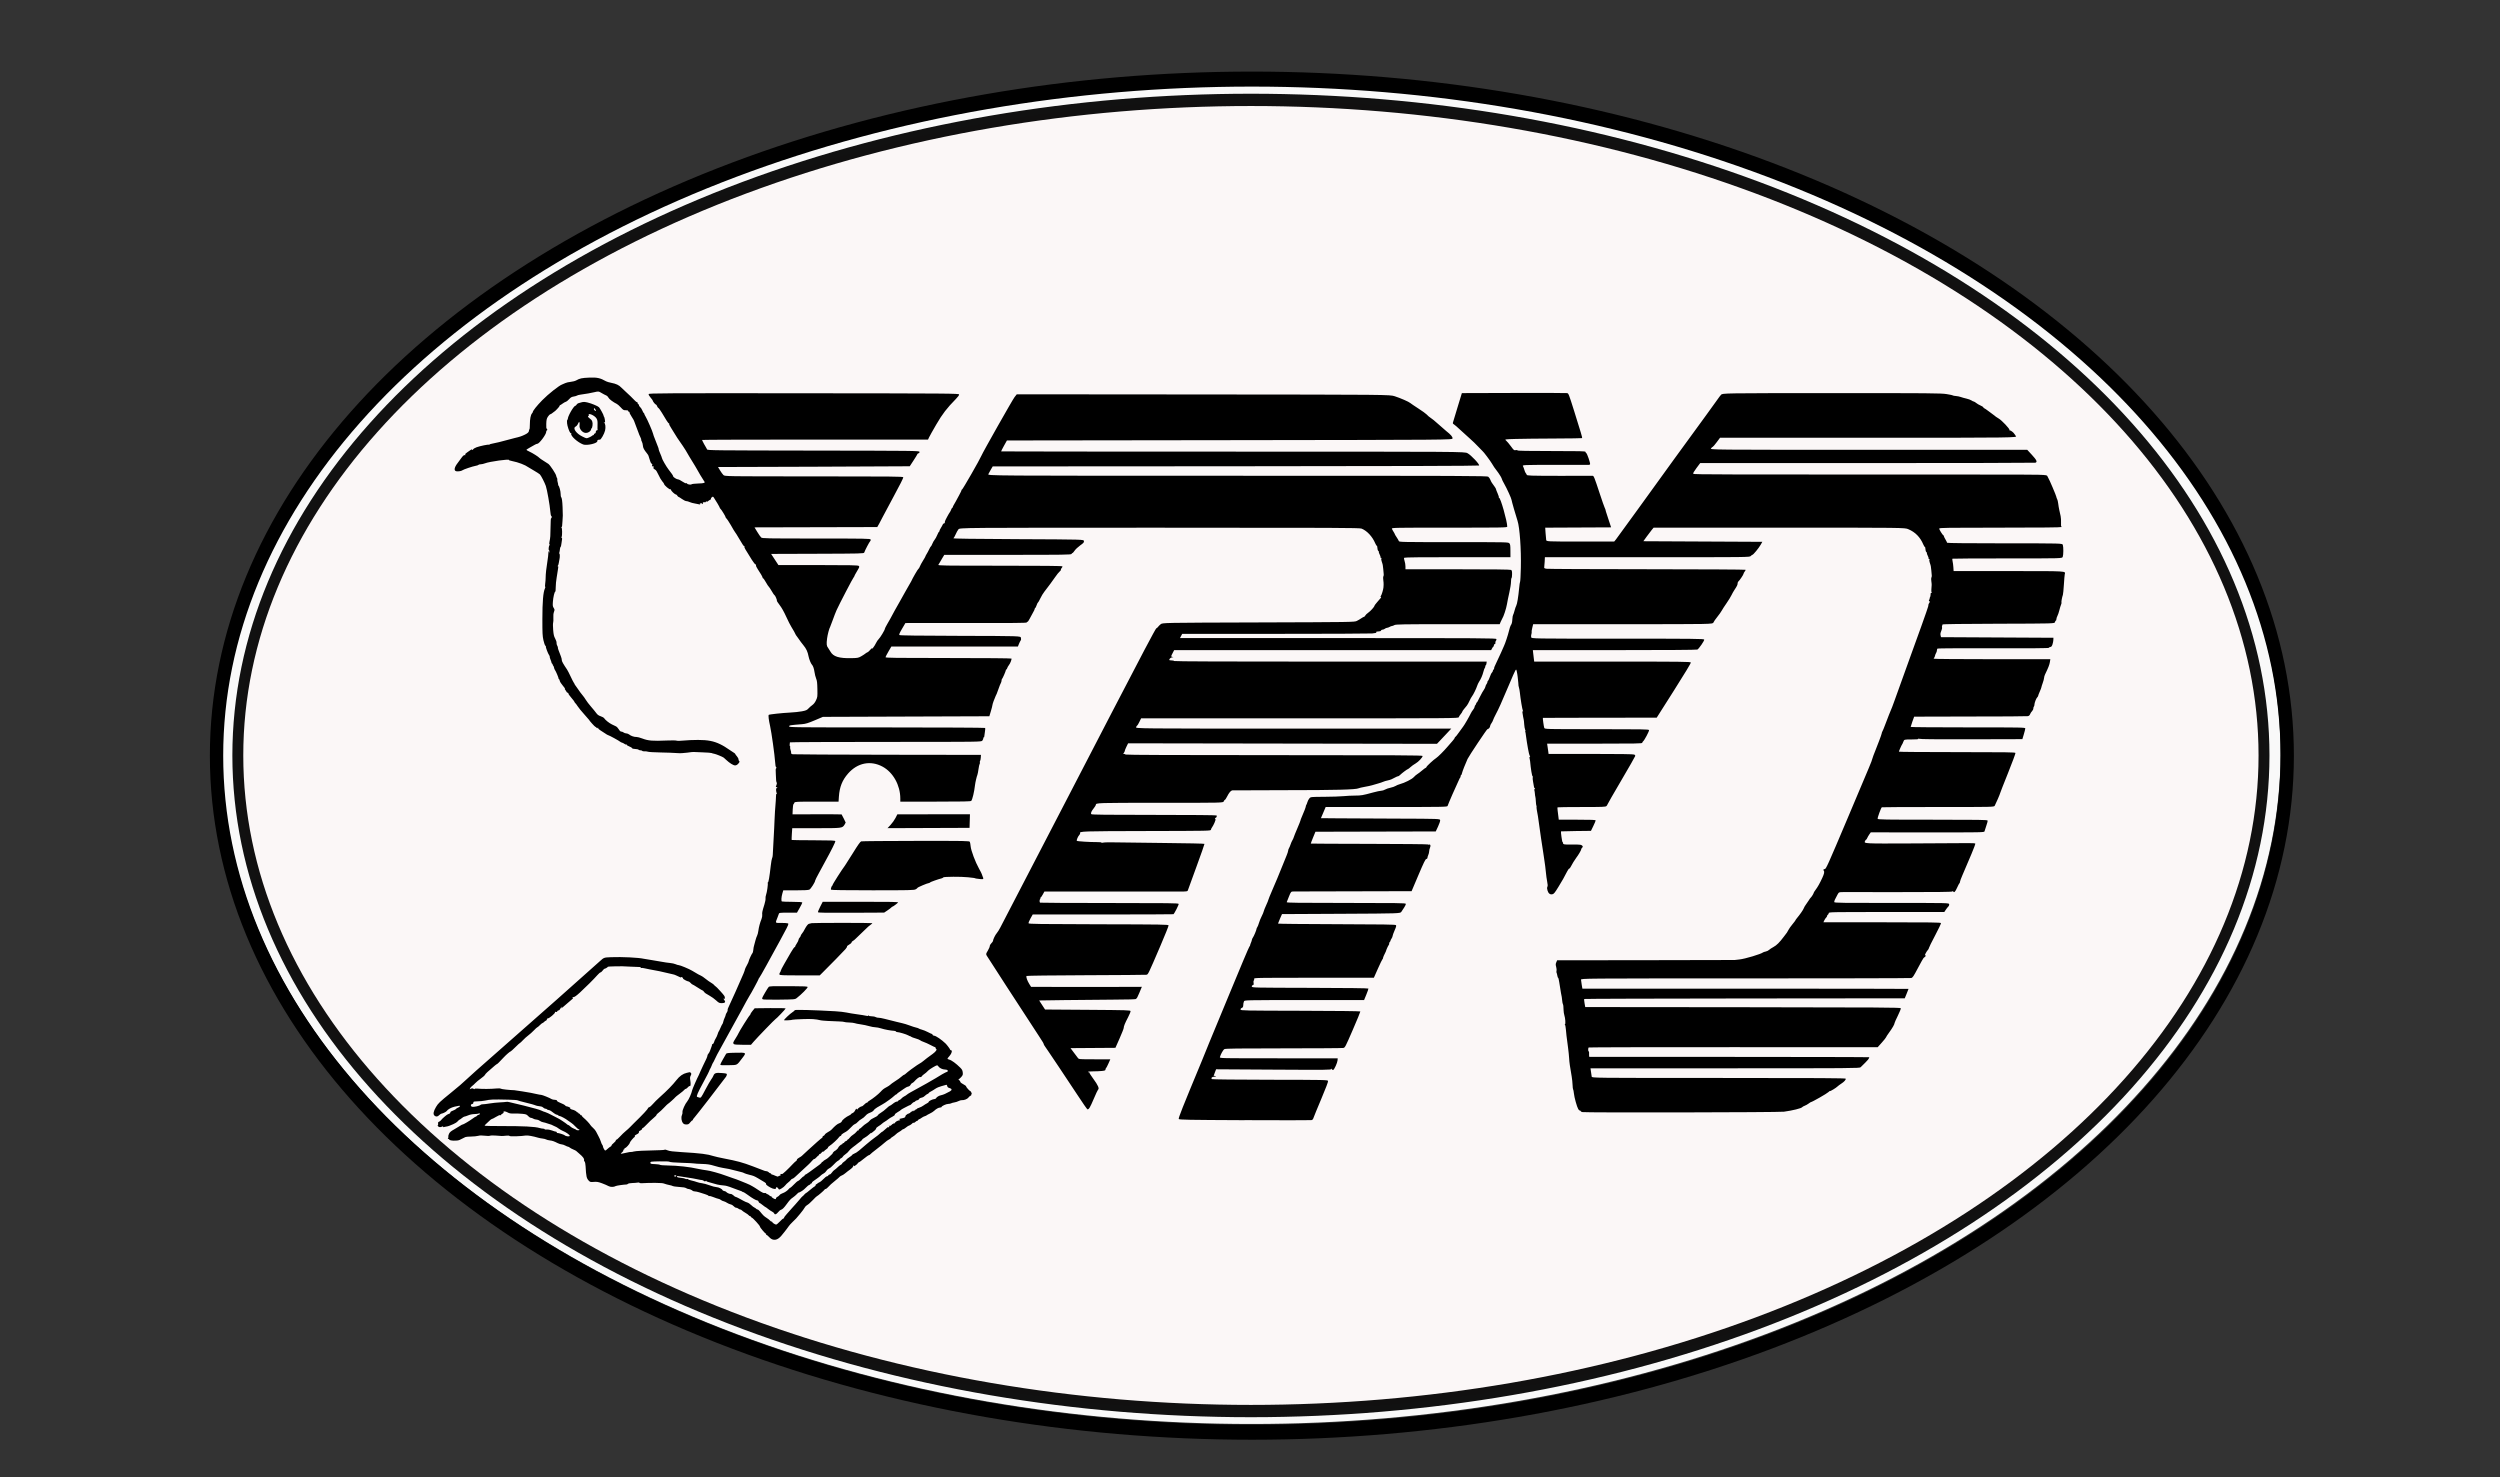 <?xml version="1.0" encoding="UTF-8" standalone="no"?>
<svg
   viewBox="0 0 1939.019 1145.57"
   version="1.1"
   id="svg3"
   sodipodi:docname="logo YPMD-KKT-bw.svg"
   inkscape:version="1.4.2 (f4327f4, 2025-05-13)"
   xmlns:inkscape="http://www.inkscape.org/namespaces/inkscape"
   xmlns:sodipodi="http://sodipodi.sourceforge.net/DTD/sodipodi-0.dtd"
   xmlns:xlink="http://www.w3.org/1999/xlink"
   xmlns="http://www.w3.org/2000/svg"
   xmlns:svg="http://www.w3.org/2000/svg"
   xmlns:bx="https://boxy-svg.com">
  <rect x="0" y="0" width="1939.019" height="1145.57" fill="#333333" stroke="none"/>
  <sodipodi:namedview
     id="namedview3"
     pagecolor="#ffffff"
     bordercolor="#000000"
     borderopacity="0.25"
     inkscape:showpageshadow="2"
     inkscape:pageopacity="0.0"
     inkscape:pagecheckerboard="0"
     inkscape:deskcolor="#d1d1d1"
     inkscape:zoom="1.2334466"
     inkscape:cx="969.64065"
     inkscape:cy="572.37985"
     inkscape:window-width="2880"
     inkscape:window-height="1694"
     inkscape:window-x="-11"
     inkscape:window-y="1609"
     inkscape:window-maximized="1"
     inkscape:current-layer="svg3" />
  <defs
     id="defs3">
    <linearGradient
       id="linearGradient9"
       bx:pinned="true">
      <stop
         offset="0"
         style="stop-color:#000000;stop-opacity:1;"
         id="stop7" />
      <stop
         offset="0.556"
         style="stop-color:#000000;stop-opacity:1;"
         id="stop8" />
      <stop
         offset="0.915"
         style="stop-color:#000000;stop-opacity:1;"
         id="stop9" />
    </linearGradient>
    <linearGradient
       id="linearGradient6"
       bx:pinned="true">
      <stop
         offset="0"
         style="stop-color:#000000;stop-opacity:1;"
         id="stop4" />
      <stop
         offset="0.556"
         style="stop-color: rgb(124, 11, 139);"
         id="stop5" />
      <stop
         offset="0.915"
         style="stop-color: rgb(251, 8, 8);"
         id="stop6" />
    </linearGradient>
    <linearGradient
       id="gradient-2-1"
       gradientUnits="userSpaceOnUse"
       x1="996.952"
       y1="463.595"
       x2="996.952"
       y2="1178.1"
       xlink:href="#linearGradient9" />
    <linearGradient
       id="gradient-2"
       bx:pinned="true">
      <stop
         offset="0"
         style="stop-color: rgb(29, 6, 120);"
         id="stop1" />
      <stop
         offset="0.556"
         style="stop-color: rgb(124, 11, 139);"
         id="stop2" />
      <stop
         offset="0.915"
         style="stop-color: rgb(251, 8, 8);"
         id="stop3" />
    </linearGradient>
    <linearGradient
       id="gradient-2-0"
       gradientUnits="userSpaceOnUse"
       x1="996.952"
       y1="463.595"
       x2="996.952"
       y2="1178.1"
       spreadMethod="pad"
       xlink:href="#gradient-2" />
  </defs>
  <ellipse
     style="display:inline;fill:#f9f9f9"
     cx="970.503"
     cy="584.163"
     rx="798.31"
     ry="520.274"
     id="ellipse3" />
  <g
     id="g8"
     transform="matrix(0.831,0,0,0.936,140.497,-141.11)">
    <ellipse
       style="display:inline;fill:#d30005;fill-opacity:0;fill-rule:evenodd;stroke:#000000;stroke-width:12.446px;stroke-dasharray:none;stroke-opacity:1"
       id="ellipse2923"
       cx="999.36"
       cy="776.921"
       rx="966.328"
       ry="560.625" />
    <ellipse
       style="display:inline;fill:#fbf7f7;fill-opacity:1;stroke:#000000;stroke-width:10.183px;stroke-dasharray:none;stroke-opacity:0.93"
       id="use2917"
       cx="998.462"
       cy="776.767"
       rx="945.561"
       ry="543.25" />
    <path
       style="display:inline;fill:url(#gradient-2-1);fill-opacity:1;fill-rule:evenodd;stroke:url(#gradient-2-0);stroke-width:0px;stroke-miterlimit:18;paint-order:fill"
       d="m 552.568,1177.984 c -1.219,-0.212 -2.575,-0.988 -3.771,-2.156 -1.027,-1.003 -2.153,-1.824 -2.502,-1.824 -0.348,0 -0.494,-0.225 -0.324,-0.5 0.17,-0.275 0.085,-0.5 -0.189,-0.5 -0.714,0 -5.561,-5.103 -5.561,-5.854 0,-0.783 -6.432,-7.054 -7.625,-7.434 -0.481,-0.154 -0.875,-0.489 -0.875,-0.746 0,-0.256 -0.31,-0.466 -0.689,-0.466 -0.379,0 -0.972,-0.341 -1.318,-0.758 -0.346,-0.417 -1.737,-1.314 -3.092,-1.995 -1.355,-0.68 -2.803,-1.577 -3.218,-1.992 -0.415,-0.415 -1.133,-0.762 -1.595,-0.771 -0.462,-0.01 -1.276,-0.346 -1.81,-0.75 -0.534,-0.404 -1.451,-0.734 -2.038,-0.734 -0.587,0 -1.576,-0.541 -2.197,-1.202 -0.621,-0.661 -1.904,-1.348 -2.852,-1.525 -0.947,-0.178 -2.455,-0.756 -3.352,-1.285 -0.896,-0.529 -2.071,-1.046 -2.611,-1.15 -1.329,-0.255 -2.838,-0.882 -3.661,-1.523 -0.374,-0.291 -1.235,-0.604 -1.914,-0.695 -0.678,-0.091 -2.706,-0.7 -4.507,-1.353 -1.8,-0.653 -3.583,-1.069 -3.961,-0.924 -0.378,0.145 -0.688,0.057 -0.688,-0.195 0,-0.252 -1.406,-0.848 -3.125,-1.323 -1.719,-0.476 -4.27,-1.193 -5.669,-1.595 -1.399,-0.401 -3.239,-0.73 -4.089,-0.73 -0.85,0 -1.855,-0.31 -2.234,-0.689 -0.585,-0.585 -2.938,-1.359 -4.249,-1.398 -0.211,-0.01 -0.792,-0.23 -1.291,-0.497 -1.267,-0.678 -2.35,-0.847 -7.495,-1.17 -2.476,-0.155 -4.744,-0.432 -5.041,-0.616 -0.297,-0.183 -0.881,-0.393 -1.298,-0.466 -2.519,-0.44 -6.834,-1.46 -7.259,-1.716 -0.941,-0.567 -12.244,-0.704 -20.375,-0.247 -1.306,0.073 -2.375,-0.08 -2.375,-0.34 0,-0.262 -0.724,-0.339 -1.625,-0.172 -0.894,0.165 -3.157,0.332 -5.029,0.371 -1.872,0.038 -3.672,0.322 -4,0.63 -0.328,0.308 -0.933,0.564 -1.346,0.57 -2.408,0.032 -9.376,0.921 -10.068,1.284 -1.813,0.953 -4.956,0.964 -6.831,0.024 -1.018,-0.511 -3.737,-1.551 -6.041,-2.311 -3.45,-1.138 -4.788,-1.339 -7.581,-1.139 -3.085,0.221 -3.51,0.132 -4.716,-0.986 -2.105,-1.952 -2.497,-3.52 -3.003,-12.005 -0.118,-1.974 -0.477,-3.415 -0.978,-3.915 -0.436,-0.436 -0.658,-1.009 -0.494,-1.274 0.503,-0.814 -1.154,-2.808 -4.166,-5.014 -1.58,-1.157 -2.985,-2.253 -3.123,-2.435 -0.138,-0.182 -1.375,-0.742 -2.75,-1.245 -1.375,-0.503 -2.855,-1.213 -3.289,-1.579 -0.434,-0.366 -1.109,-0.673 -1.5,-0.682 -0.391,-0.01 -1.611,-0.452 -2.711,-0.983 -1.1,-0.531 -2.621,-0.974 -3.38,-0.983 -0.759,-0.01 -2.334,-0.44 -3.5,-0.958 -3.726,-1.654 -5.066,-2.066 -7.52,-2.311 -1.32,-0.132 -2.859,-0.486 -3.42,-0.786 -0.561,-0.3 -2.01,-0.63 -3.221,-0.734 -1.211,-0.104 -3.047,-0.412 -4.08,-0.686 -4.795,-1.271 -10.025,-2.107 -11.622,-1.859 -4.15,0.644 -14.881,0.923 -15.208,0.394 -0.216,-0.349 -1.435,-0.431 -3.441,-0.233 -3.462,0.342 -3.931,0.336 -9.607,-0.115 -2.2,-0.175 -4.525,-0.117 -5.166,0.128 -0.686,0.262 -2.747,0.258 -5,-0.01 -2.628,-0.312 -4.541,-0.277 -6.084,0.11 -1.238,0.31 -4.251,0.578 -6.697,0.594 -2.446,0.017 -4.808,0.21 -5.25,0.431 -0.442,0.221 -1.478,0.676 -2.303,1.012 -0.825,0.336 -2.175,0.928 -3,1.315 -2.255,1.058 -9.75,0.78 -9.75,-0.361 0,-0.246 -0.383,-0.448 -0.85,-0.448 -0.628,0 -0.704,-0.146 -0.289,-0.561 0.309,-0.308 0.437,-0.883 0.286,-1.277 -0.151,-0.394 0.141,-1.49 0.65,-2.434 0.699,-1.298 1.846,-2.169 4.689,-3.562 2.07,-1.014 4.605,-2.368 5.632,-3.007 1.028,-0.639 2.04,-1.117 2.25,-1.061 0.54,0.144 6.402,-2.908 9.433,-4.911 1.403,-0.927 2.782,-1.686 3.064,-1.686 0.282,0 0.792,-0.338 1.134,-0.75 0.342,-0.412 1.045,-0.75 1.561,-0.75 0.516,0 0.939,-0.345 0.939,-0.768 0,-0.571 -0.224,-0.651 -0.875,-0.312 -0.481,0.25 -2.291,0.471 -4.021,0.49 -1.871,0.021 -4.26,0.451 -5.894,1.062 -1.511,0.565 -3.092,1.028 -3.512,1.028 -0.421,0 -1.502,0.562 -2.403,1.25 -0.901,0.688 -1.843,1.256 -2.092,1.264 -0.249,0.01 -1.061,0.634 -1.804,1.393 -0.743,0.758 -2.543,1.8 -4,2.314 -1.457,0.514 -3.212,1.157 -3.899,1.429 -0.688,0.272 -2.038,0.573 -3,0.668 -0.963,0.096 -2.043,0.286 -2.401,0.422 -0.398,0.152 -0.512,0.023 -0.293,-0.331 0.243,-0.393 0.075,-0.471 -0.52,-0.242 -2.022,0.776 -3.092,0.782 -4.036,0.023 -0.589,-0.473 -0.773,-0.891 -0.448,-1.014 0.304,-0.116 0.451,-0.743 0.326,-1.393 -0.173,-0.903 0.047,-1.27 0.929,-1.55 0.635,-0.202 1.574,-0.9 2.087,-1.551 0.78,-0.992 5.026,-4.248 5.856,-4.492 1.9,-0.557 2.5,-0.92 2.5,-1.513 0,-0.389 0.394,-0.832 0.875,-0.984 1.982,-0.627 4.625,-1.865 4.625,-2.167 0,-0.178 0.787,-0.608 1.75,-0.956 1.701,-0.615 2.385,-1.569 1.125,-1.568 -0.344,3e-4 -2.31,0.352 -4.369,0.781 -3.227,0.673 -6.29,2.196 -7.506,3.731 -0.474,0.598 -3.655,1.987 -4.551,1.987 -0.494,0 -1.504,0.562 -2.246,1.25 -1.512,1.402 -2.99,1.569 -4.404,0.498 -1.552,-1.175 -1.117,-3.49 1.354,-7.206 2.021,-3.04 3.245,-4.074 13.907,-11.753 6.43,-4.631 12.253,-9.043 12.941,-9.803 0.688,-0.761 15.988,-12.837 34,-26.836 27.908,-21.69 79.294,-62.098 92.082,-72.41 3.832,-3.09 3.832,-3.09 10.5,-3.321 10.294,-0.357 25.57,0.306 30.668,1.332 0.825,0.166 3.975,0.626 7,1.023 3.025,0.397 7.332,1.043 9.571,1.437 2.239,0.394 5.66,0.838 7.602,0.986 1.942,0.148 4.356,0.615 5.365,1.036 1.009,0.422 2.313,0.767 2.898,0.769 1.288,0.003 9.713,3.121 12.564,4.651 5.191,2.785 7.178,3.775 8.222,4.098 0.672,0.208 2.585,1.365 4.25,2.571 1.665,1.206 4.041,2.696 5.278,3.311 1.238,0.614 2.544,1.511 2.903,1.992 0.359,0.481 0.849,0.875 1.089,0.875 0.24,0 2.37,1.908 4.734,4.24 3.785,3.735 4.259,4.396 3.97,5.548 -0.242,0.965 -0.44,1.131 -0.754,0.635 -0.234,-0.37 -0.43,-0.465 -0.434,-0.212 -0.004,0.253 0.357,0.864 0.803,1.356 1.395,1.541 0.527,2.433 -2.369,2.433 -2.334,0 -2.862,-0.224 -5.34,-2.264 -1.513,-1.245 -4.123,-2.93 -5.801,-3.743 -3.817,-1.851 -4.864,-2.515 -5.696,-3.618 -0.364,-0.481 -0.855,-0.875 -1.093,-0.875 -0.238,0 -2.38,-1.125 -4.761,-2.5 -2.381,-1.375 -4.526,-2.5 -4.767,-2.5 -0.241,0 -1,-0.562 -1.688,-1.25 -0.688,-0.688 -1.6,-1.25 -2.028,-1.25 -1.11,0 -5.303,-2.038 -5.046,-2.453 0.118,-0.191 -0.221,-0.619 -0.753,-0.951 -0.562,-0.351 -0.968,-0.397 -0.968,-0.111 0,0.491 -0.694,0.276 -4.5,-1.393 -0.963,-0.422 -2.2,-0.825 -2.75,-0.896 -0.55,-0.071 -2.913,-0.556 -5.25,-1.08 -5.078,-1.137 -10.322,-2.101 -17,-3.123 -1.788,-0.274 -4.121,-0.704 -5.186,-0.956 -1.065,-0.252 -2.283,-0.326 -2.707,-0.163 -0.504,0.194 -0.647,0.095 -0.412,-0.286 0.236,-0.382 -0.037,-0.565 -0.793,-0.534 -0.634,0.026 -4.415,-0.105 -8.402,-0.293 -3.987,-0.187 -7.588,-0.333 -8,-0.324 -0.412,0.009 -3.619,0.039 -7.125,0.066 -3.506,0.027 -6.377,0.206 -6.379,0.398 -0.004,0.372 -2.404,1.599 -3.128,1.599 -0.238,0 -1.001,0.675 -1.695,1.5 -0.694,0.825 -1.572,1.5 -1.95,1.5 -0.378,0 -1.652,0.971 -2.831,2.157 -3.35,3.372 -11.18,10.315 -16.37,14.517 -3.488,2.823 -5.127,3.836 -6.25,3.862 -1.125,0.026 -1.289,0.127 -0.627,0.389 0.759,0.3 0.582,0.58 -1.159,1.84 -2.608,1.887 -5.777,4.31 -7.862,6.01 -0.894,0.729 -1.625,1.097 -1.625,0.818 0,-0.279 0.281,-0.621 0.625,-0.76 0.479,-0.193 0.482,-0.261 0.013,-0.292 -0.337,-0.022 -0.961,0.635 -1.388,1.46 -0.442,0.854 -1.178,1.5 -1.709,1.5 -0.514,0 -1.069,0.353 -1.235,0.784 -0.2,0.52 -0.637,0.678 -1.3,0.467 -0.701,-0.222 -0.929,-0.121 -0.765,0.341 0.278,0.778 -5.637,5.232 -6.642,5.002 -0.372,-0.086 -0.798,0.308 -0.946,0.875 -0.148,0.567 -0.538,1.031 -0.867,1.031 -0.329,0 -1.08,0.45 -1.671,1 -0.59,0.55 -1.307,1 -1.593,1 -0.286,0 -1.391,0.787 -2.457,1.75 -1.065,0.963 -2.135,1.752 -2.376,1.754 -0.242,0 -1.653,1.141 -3.136,2.531 -1.483,1.389 -3.846,3.27 -5.25,4.178 -1.404,0.908 -3.646,2.695 -4.981,3.97 -1.335,1.275 -2.595,2.318 -2.799,2.318 -0.205,0 -2.15,1.572 -4.323,3.493 -2.173,1.921 -4.143,3.496 -4.379,3.5 -0.559,0.01 -4.1,2.712 -6.322,4.825 -4.361,4.148 -6.11,5.682 -6.477,5.682 -0.357,0 -2.775,1.799 -8.87,6.599 -1.153,0.908 -2.22,1.992 -2.371,2.408 -0.151,0.416 -1.848,1.744 -3.771,2.95 -1.923,1.206 -4.231,2.903 -5.129,3.769 -0.898,0.867 -2.244,1.958 -2.99,2.425 -0.747,0.467 -1.613,1.326 -1.925,1.909 -0.46,0.86 -0.44,0.981 0.107,0.639 1.082,-0.675 2.505,-0.756 3.196,-0.182 0.415,0.345 0.747,0.358 0.945,0.037 0.178,-0.287 1.504,-0.377 3.17,-0.215 3.713,0.362 12.377,0.3 16.995,-0.121 2.186,-0.2 3.877,-0.133 4.25,0.167 0.504,0.405 8.325,1.179 12.62,1.248 0.55,0.01 3.812,0.437 7.25,0.952 3.438,0.515 7.038,1.054 8,1.198 0.963,0.144 3.325,0.589 5.25,0.989 1.925,0.4 3.989,0.727 4.587,0.728 1.046,4e-4 7.936,2.488 9.832,3.55 0.506,0.283 1.799,0.527 2.875,0.542 1.226,0.017 1.956,0.262 1.956,0.657 0,0.347 0.731,0.904 1.625,1.238 4.244,1.588 5.668,2.245 6.18,2.854 0.305,0.363 0.898,0.659 1.318,0.659 1.039,0 4.318,1.452 3.377,1.496 -0.919,0.043 0.726,1.092 1.96,1.25 1.275,0.164 4.04,1.439 4.04,1.863 0,0.215 0.338,0.39 0.75,0.39 0.412,0 0.75,0.225 0.75,0.5 0,0.275 0.313,0.5 0.697,0.5 0.383,0 0.826,0.338 0.984,0.75 0.158,0.412 0.67,0.75 1.137,0.75 0.467,0 0.707,0.142 0.532,0.317 -0.174,0.174 0.52,0.924 1.542,1.665 2.176,1.579 5.72,4.932 6.391,6.044 0.257,0.427 1.393,1.508 2.523,2.403 1.13,0.895 2.36,2.233 2.732,2.974 0.372,0.741 1.389,2.472 2.26,3.847 0.871,1.375 1.869,3.394 2.219,4.486 0.35,1.092 0.939,2.29 1.31,2.661 0.371,0.371 0.675,1.018 0.675,1.437 0,0.419 0.466,1.417 1.037,2.218 1.037,1.456 1.037,1.456 3.125,-0.221 1.149,-0.922 2.482,-1.816 2.963,-1.988 0.481,-0.171 0.884,-0.6 0.894,-0.952 0.01,-0.352 0.91,-1.257 2,-2.011 1.09,-0.754 1.981,-1.723 1.981,-2.155 0,-0.431 0.195,-0.664 0.434,-0.516 0.238,0.147 1.763,-1.021 3.388,-2.595 1.625,-1.575 4.052,-3.651 5.393,-4.614 1.341,-0.963 3.185,-2.452 4.097,-3.31 0.913,-0.858 2.51,-2.292 3.549,-3.186 8.217,-7.069 13.14,-11.749 13.14,-12.494 0,-0.27 0.532,-0.624 1.182,-0.787 0.65,-0.163 2.176,-1.349 3.391,-2.635 1.215,-1.286 4.002,-3.754 6.193,-5.485 7.06,-5.577 12.363,-10.386 15.829,-14.353 2.898,-3.317 6.087,-5.303 9.654,-6.013 1.1,-0.219 2.271,-0.453 2.603,-0.52 0.332,-0.067 0.885,0.217 1.229,0.632 0.507,0.611 0.468,1.031 -0.21,2.211 -0.699,1.219 -0.753,1.907 -0.326,4.215 0.529,2.862 0.241,4.962 -0.609,4.437 -0.269,-0.166 -1.03,0.28 -1.69,0.993 -0.66,0.712 -1.521,1.295 -1.913,1.295 -0.392,0 -1.021,0.376 -1.399,0.836 -0.377,0.46 -2.37,1.938 -4.428,3.284 -2.058,1.346 -3.858,2.636 -4,2.865 -0.356,0.574 -6.562,5.511 -6.947,5.527 -0.171,0.01 -1.762,1.382 -3.535,3.056 -1.773,1.674 -4.079,3.584 -5.125,4.244 -1.046,0.66 -1.912,1.479 -1.925,1.819 -0.013,0.34 -1.295,1.519 -2.848,2.619 -1.553,1.1 -4.299,3.404 -6.101,5.12 -1.802,1.716 -3.558,3.122 -3.902,3.125 -0.344,0 -0.625,0.315 -0.625,0.694 0,0.379 -0.675,0.969 -1.5,1.311 -1.361,0.564 -1.568,0.82 -1.468,1.813 0.035,0.35 -1.797,1.497 -3.185,1.994 -0.498,0.179 -0.786,0.63 -0.641,1.008 0.144,0.376 0.044,0.684 -0.223,0.684 -0.651,0 -4.483,4.099 -4.483,4.796 0,0.823 -3.437,4.204 -4.274,4.204 -0.399,0 -0.726,0.338 -0.726,0.75 0,0.412 -0.394,0.753 -0.875,0.758 -0.626,0 -0.697,0.121 -0.249,0.405 0.449,0.285 0.19,0.72 -0.914,1.536 -0.847,0.626 -1.449,1.23 -1.337,1.342 0.112,0.112 2.211,-0.224 4.664,-0.745 2.454,-0.522 4.625,-0.848 4.824,-0.725 0.2,0.123 1.321,-0.034 2.491,-0.349 1.832,-0.493 9.745,-0.857 24.978,-1.149 2.108,-0.041 3.976,-0.216 4.151,-0.391 0.175,-0.174 1.375,0.079 2.668,0.564 1.73,0.649 5.184,1.032 13.099,1.454 17.787,0.948 24.059,1.644 29.75,3.3 1.375,0.4 5.763,1.285 9.75,1.966 12.577,2.149 16.988,3.22 27,6.558 5.362,1.788 10.088,3.397 10.5,3.576 0.412,0.179 1.343,0.356 2.067,0.394 0.724,0.037 1.697,0.448 2.161,0.912 0.464,0.464 1.165,0.844 1.558,0.844 0.393,0 0.714,0.225 0.714,0.5 0,0.275 0.319,0.5 0.709,0.5 0.39,0 1.777,0.458 3.082,1.018 1.636,0.701 2.535,0.857 2.891,0.5 0.285,-0.285 0.916,-0.518 1.402,-0.518 0.581,0 0.785,-0.258 0.597,-0.75 -0.182,-0.475 0.007,-0.75 0.516,-0.75 0.442,0 0.86,0.052 0.928,0.116 0.344,0.319 5.477,-3.918 10.231,-8.445 1.201,-1.144 2.512,-2.205 2.914,-2.359 0.402,-0.154 0.73,-0.614 0.73,-1.022 0,-0.408 0.844,-1.142 1.875,-1.63 1.031,-0.488 2.212,-1.164 2.625,-1.502 0.412,-0.338 3.018,-2.48 5.79,-4.761 6.004,-4.939 12.609,-10.08 13.251,-10.313 0.253,-0.092 0.46,-0.485 0.46,-0.875 0,-0.39 0.33,-0.708 0.732,-0.708 0.403,0 0.975,-0.453 1.272,-1.008 0.297,-0.554 1.598,-1.496 2.893,-2.094 1.294,-0.597 2.803,-1.516 3.353,-2.041 3.411,-3.256 5.484,-4.77 7.269,-5.304 1.283,-0.384 2.18,-1.011 2.445,-1.708 0.437,-1.149 4.12,-3.72 6.911,-4.824 0.894,-0.353 1.625,-0.818 1.625,-1.033 0,-0.215 0.661,-0.621 1.468,-0.902 0.817,-0.285 1.821,-1.194 2.263,-2.049 0.808,-1.562 1.757,-2.047 1.784,-0.912 0.009,0.362 0.221,0.272 0.506,-0.216 0.475,-0.815 3.173,-2.409 4.077,-2.409 0.244,0 0.716,-0.229 1.048,-0.509 2.411,-2.033 3.087,-2.491 3.68,-2.491 0.37,0 0.673,-0.19 0.673,-0.421 0,-0.232 0.844,-0.851 1.875,-1.375 2.739,-1.393 8.099,-5.178 10.194,-7.199 2.182,-2.105 2.994,-2.655 5.925,-4.013 1.234,-0.572 2.697,-1.448 3.25,-1.948 0.553,-0.499 2.131,-1.533 3.506,-2.298 3.256,-1.81 6.249,-3.729 7.5,-4.808 0.55,-0.474 1.329,-0.936 1.73,-1.025 0.402,-0.089 1.189,-0.571 1.75,-1.071 1.179,-1.051 8.397,-5.869 10.329,-6.896 3.652,-1.94 5.4,-2.973 6.017,-3.554 0.374,-0.353 1.917,-1.443 3.427,-2.422 1.511,-0.979 3.896,-2.534 5.301,-3.455 2.758,-1.807 4.24,-3.583 3.264,-3.909 -0.312,-0.104 -0.568,-0.508 -0.568,-0.898 0,-0.39 -0.231,-0.708 -0.514,-0.708 -0.283,0 -2.206,-0.803 -4.273,-1.784 -2.068,-0.981 -4.93,-2.128 -6.361,-2.549 -1.431,-0.421 -2.939,-1.059 -3.352,-1.418 -0.412,-0.359 -2.325,-1.04 -4.25,-1.513 -1.925,-0.472 -3.816,-1.113 -4.202,-1.423 -0.386,-0.31 -0.782,-0.503 -0.88,-0.428 -0.098,0.074 -0.864,-0.22 -1.702,-0.653 -1.764,-0.912 -8.595,-2.732 -10.254,-2.732 -0.621,0 -1.203,-0.223 -1.295,-0.496 -0.092,-0.273 -0.842,-0.522 -1.667,-0.554 -3.079,-0.121 -9.103,-1.12 -12.178,-2.02 -1.748,-0.511 -4.171,-0.93 -5.384,-0.93 -1.214,0 -3.834,-0.431 -5.822,-0.958 -1.989,-0.527 -5.531,-1.187 -7.873,-1.467 -2.341,-0.28 -4.816,-0.719 -5.5,-0.974 -0.684,-0.255 -3.029,-0.508 -5.213,-0.561 -2.183,-0.054 -4.208,-0.249 -4.5,-0.434 -0.292,-0.185 -2.443,-0.384 -4.781,-0.443 -7.416,-0.186 -15.706,-0.618 -17,-0.886 -5.267,-1.092 -8.663,-1.302 -16.932,-1.048 -5.05,0.156 -9.339,0.38 -9.53,0.498 -0.663,0.41 -8.038,0.755 -8.038,0.376 0,-0.636 5.61,-5.339 7.875,-6.602 1.169,-0.652 2.125,-1.401 2.125,-1.664 0,-0.542 17.637,-0.128 37.75,0.887 3.85,0.194 8.575,0.668 10.5,1.052 1.925,0.384 6.425,1.045 10,1.468 3.575,0.423 7.344,0.968 8.375,1.21 1.33,0.312 1.877,0.274 1.883,-0.132 0.005,-0.364 0.141,-0.391 0.375,-0.072 0.337,0.459 1.06,0.583 4.617,0.79 0.688,0.04 1.69,0.305 2.229,0.589 0.538,0.284 1.663,0.495 2.5,0.469 0.837,-0.026 3.321,0.375 5.521,0.89 2.2,0.515 5.237,1.189 6.75,1.496 1.512,0.307 3.538,0.76 4.5,1.007 0.963,0.246 3.212,0.721 5,1.055 1.788,0.334 5.05,1.222 7.25,1.975 2.2,0.752 4.9,1.525 6,1.718 1.1,0.193 2.234,0.544 2.52,0.78 0.286,0.236 1.602,0.672 2.924,0.968 1.322,0.296 3.834,1.208 5.584,2.026 1.749,0.818 3.391,1.487 3.648,1.487 0.257,0 0.597,0.338 0.755,0.75 0.158,0.412 0.801,0.751 1.429,0.751 1.539,0 6.982,3.298 10.641,6.444 1.291,1.11 4.25,4.641 4.25,5.072 0,0.266 0.338,0.483 0.75,0.483 1.536,0 0.826,2.658 -1.258,4.713 -1.095,1.079 -1.992,2.13 -1.992,2.335 0,0.205 0.714,0.529 1.587,0.721 2.26,0.496 6.379,3.163 10.439,6.756 1.585,1.403 2.059,2.216 2.259,3.88 0.227,1.88 0.073,2.29 -1.441,3.85 -0.932,0.96 -2.004,1.745 -2.381,1.745 -0.399,0 -0.221,0.326 0.425,0.778 0.611,0.428 1.113,1.047 1.115,1.375 0,0.328 0.508,0.849 1.125,1.156 3.449,1.722 4.371,2.32 4.371,2.839 0,0.583 3.404,3.851 4.011,3.851 0.181,0 0.585,0.562 0.898,1.25 0.379,0.831 0.396,1.25 0.051,1.25 -0.285,0 -0.39,0.209 -0.232,0.464 0.158,0.255 -0.161,0.606 -0.707,0.779 -0.547,0.174 -1.411,0.846 -1.921,1.494 -0.974,1.238 -4.108,2.334 -6.185,2.162 -0.675,-0.056 -2.032,0.281 -3.017,0.748 -0.984,0.467 -2.74,0.968 -3.901,1.114 -1.161,0.146 -2.521,0.484 -3.021,0.752 -0.5,0.268 -1.715,0.487 -2.698,0.487 -1.877,0 -6.277,1.791 -6.277,2.555 0,0.245 -0.584,0.445 -1.298,0.445 -1.437,0 -3.788,1.161 -5.702,2.816 -0.688,0.594 -2.487,1.598 -4,2.231 -1.512,0.633 -2.862,1.296 -3,1.475 -0.138,0.178 -0.911,0.486 -1.72,0.684 -0.808,0.198 -2.046,0.766 -2.75,1.261 -0.704,0.496 -1.787,1.058 -2.405,1.25 -0.619,0.192 -1.125,0.559 -1.125,0.816 0,0.256 -0.303,0.466 -0.673,0.466 -0.37,0 -1.187,0.445 -1.815,0.99 -0.628,0.544 -1.362,0.853 -1.632,0.686 -0.27,-0.167 -0.635,-0.101 -0.81,0.147 -0.466,0.658 -2.947,2.178 -3.556,2.178 -0.287,0 -1.454,0.675 -2.593,1.5 -1.139,0.825 -2.358,1.5 -2.71,1.5 -0.352,0 -0.942,0.303 -1.312,0.673 -0.37,0.37 -1.502,1.066 -2.514,1.547 -1.013,0.481 -2.357,1.365 -2.988,1.966 -0.63,0.601 -1.99,1.531 -3.021,2.067 -1.031,0.536 -1.875,1.121 -1.875,1.3 0,0.179 -0.731,0.622 -1.625,0.984 -0.894,0.362 -2.638,1.486 -3.875,2.497 -1.238,1.011 -4.655,3.458 -7.593,5.438 -2.939,1.98 -5.61,3.921 -5.936,4.314 -0.326,0.393 -0.911,0.714 -1.299,0.714 -0.388,0 -2.546,1.35 -4.793,3 -2.248,1.65 -4.354,3 -4.679,3 -0.325,0 -0.708,0.303 -0.851,0.674 -0.142,0.371 -1.08,1.159 -2.084,1.751 -1.004,0.592 -1.686,0.851 -1.515,0.576 0.17,-0.275 0.071,-0.501 -0.22,-0.501 -0.291,0 -0.53,0.335 -0.53,0.744 0,0.637 -1.643,1.966 -4.954,4.006 -0.446,0.275 -1.595,1.093 -2.554,1.817 -0.958,0.724 -2.294,1.485 -2.969,1.691 -0.675,0.206 -1.511,0.626 -1.858,0.933 -1.354,1.2 -2.178,1.843 -4.065,3.175 -3.376,2.383 -5.802,4.33 -7.176,5.757 -0.729,0.757 -1.667,1.377 -2.083,1.377 -0.417,0 -0.833,0.197 -0.924,0.437 -0.213,0.559 -6.751,5.562 -7.274,5.566 -0.216,0 -1.968,1.487 -3.893,3.301 -1.925,1.814 -4.226,3.614 -5.113,3.999 -0.887,0.385 -1.941,1.318 -2.341,2.074 -0.4,0.755 -2.311,3.061 -4.246,5.123 -4.057,4.325 -3.51,3.796 -7.05,6.816 -1.512,1.291 -3.087,2.828 -3.5,3.417 -0.412,0.589 -1.261,1.621 -1.885,2.294 -0.624,0.673 -1.749,1.959 -2.5,2.858 -4.276,5.12 -6.907,6.681 -10.268,6.095 z m 6.201,-14.98 c 1.419,-1.375 2.889,-2.5 3.266,-2.5 0.377,0 0.686,-0.298 0.686,-0.663 0,-0.365 1.181,-1.799 2.625,-3.187 1.444,-1.388 3.557,-3.508 4.696,-4.712 1.139,-1.203 2.601,-2.638 3.25,-3.188 0.649,-0.55 2.3,-2.237 3.67,-3.75 1.37,-1.512 2.72,-2.84 3,-2.951 0.28,-0.111 1.005,-0.729 1.611,-1.375 0.606,-0.646 1.265,-1.174 1.465,-1.174 0.2,0 1.955,-1.203 3.899,-2.673 1.944,-1.47 3.928,-2.813 4.41,-2.984 0.481,-0.171 0.875,-0.656 0.875,-1.077 0,-0.421 0.338,-0.766 0.75,-0.766 0.412,0 0.75,-0.18 0.75,-0.4 0,-0.22 0.798,-0.688 1.772,-1.04 0.975,-0.352 2.796,-1.635 4.046,-2.85 1.25,-1.215 2.71,-2.209 3.243,-2.209 0.533,0 1.099,-0.338 1.258,-0.75 0.158,-0.412 0.707,-0.75 1.219,-0.75 0.512,0 1.445,-0.697 2.072,-1.549 0.627,-0.852 1.702,-1.845 2.39,-2.207 0.688,-0.362 2.02,-1.351 2.961,-2.197 0.941,-0.847 2.331,-1.814 3.089,-2.149 0.758,-0.336 1.282,-0.765 1.165,-0.955 -0.117,-0.19 0.63,-0.84 1.661,-1.446 1.031,-0.605 2.049,-1.405 2.262,-1.777 0.213,-0.372 1.507,-1.305 2.874,-2.073 1.368,-0.768 2.487,-1.555 2.487,-1.748 4.4e-4,-0.306 1.213,-0.943 4.001,-2.104 0.412,-0.172 1.562,-0.927 2.554,-1.679 0.992,-0.751 4.03,-3.054 6.75,-5.116 2.72,-2.062 6.183,-4.508 7.694,-5.434 2.392,-1.466 3.694,-2.403 6.356,-4.574 0.332,-0.271 0.742,-0.492 0.911,-0.492 0.169,0 0.601,-0.281 0.96,-0.625 0.359,-0.344 1.158,-0.963 1.776,-1.375 0.617,-0.412 1.406,-1.02 1.752,-1.351 0.346,-0.331 0.754,-0.477 0.905,-0.325 0.152,0.152 0.54,0.113 0.863,-0.086 0.436,-0.269 0.412,-0.486 -0.092,-0.843 -0.496,-0.351 -0.383,-0.416 0.418,-0.242 0.679,0.148 1.422,-0.121 1.952,-0.707 0.471,-0.52 1.159,-0.946 1.528,-0.946 0.37,0 0.676,-0.281 0.68,-0.625 0.005,-0.417 0.169,-0.375 0.492,0.125 0.424,0.656 0.486,0.651 0.492,-0.045 0.004,-0.437 0.626,-1.094 1.383,-1.459 1.38,-0.667 1.736,-0.772 3.125,-0.928 0.667,-0.075 0.667,-0.138 0,-0.569 -0.799,-0.516 -0.787,-0.53 0.75,-0.81 4.049,-0.739 4.267,-0.835 4.559,-1.997 0.165,-0.656 0.612,-1.193 0.995,-1.193 0.383,0 0.696,-0.218 0.696,-0.484 0,-0.266 0.374,-0.341 0.832,-0.165 0.608,0.233 0.721,0.139 0.418,-0.351 -0.304,-0.492 -0.189,-0.584 0.437,-0.343 0.527,0.202 0.959,0.044 1.136,-0.415 0.157,-0.408 0.598,-0.742 0.981,-0.742 0.383,0 0.7,-0.281 0.704,-0.625 0.005,-0.417 0.169,-0.375 0.492,0.125 0.323,0.5 0.487,0.542 0.492,0.125 0.004,-0.344 0.458,-0.625 1.008,-0.625 0.55,0 1,-0.225 1,-0.5 0,-0.275 0.338,-0.5 0.75,-0.5 0.412,0 0.75,-0.178 0.75,-0.396 0,-0.218 0.959,-0.653 2.13,-0.966 1.172,-0.313 2.915,-1.099 3.875,-1.747 0.96,-0.647 2.476,-1.477 3.37,-1.845 0.894,-0.367 1.626,-0.921 1.627,-1.232 0.002,-0.673 3.799,-2.314 5.354,-2.314 0.602,0 1.275,-0.302 1.495,-0.671 0.644,-1.081 2.749,-2.19 4.864,-2.562 1.862,-0.327 4.51,-1.361 8.174,-3.191 2.083,-1.04 1.887,-2.164 -0.472,-2.722 -1.356,-0.321 -1.909,-0.756 -2.143,-1.688 -0.234,-0.934 -0.534,-1.169 -1.169,-0.918 -0.47,0.186 -2.363,0.658 -4.208,1.048 -1.845,0.39 -4.432,1.377 -5.75,2.194 -1.318,0.817 -3.24,1.853 -4.271,2.302 -1.031,0.449 -1.875,1.002 -1.875,1.229 0,0.227 -0.506,0.565 -1.125,0.752 -0.619,0.187 -1.688,0.864 -2.375,1.503 -0.688,0.64 -1.812,1.27 -2.5,1.399 -1.818,0.343 -3,0.873 -3,1.345 0,0.366 -1.669,1.14 -2.6,1.206 -0.193,0.014 -0.631,0.306 -0.975,0.65 -0.344,0.344 -0.907,0.625 -1.252,0.625 -0.345,0 -1.19,0.562 -1.877,1.25 -0.688,0.688 -1.451,1.25 -1.696,1.25 -0.245,0 -1.099,0.316 -1.898,0.702 -0.798,0.386 -2.577,1.202 -3.952,1.814 -1.375,0.612 -2.621,1.3 -2.768,1.53 -0.147,0.23 -1.516,1.047 -3.04,1.816 -1.613,0.813 -2.684,1.661 -2.562,2.027 0.123,0.37 -0.786,1.061 -2.21,1.681 -1.331,0.579 -3.094,1.554 -3.919,2.167 -0.825,0.614 -2.288,1.513 -3.25,1.998 -0.963,0.485 -2.2,1.285 -2.75,1.778 -0.55,0.492 -1.956,1.389 -3.125,1.992 -1.169,0.603 -2.125,1.371 -2.125,1.706 0,0.335 -0.506,1.044 -1.125,1.575 -1.598,1.37 -3.875,2.795 -3.875,2.425 0,-0.172 -0.754,0.349 -1.676,1.158 -0.922,0.809 -2.722,1.978 -4,2.596 -1.278,0.619 -2.324,1.327 -2.324,1.574 0,0.384 -1.876,1.791 -4.95,3.712 -0.44,0.275 -0.913,0.62 -1.05,0.766 -0.138,0.147 -1.434,1.015 -2.881,1.931 -1.447,0.915 -3.078,2.293 -3.625,3.061 -0.547,0.768 -1.981,1.975 -3.186,2.681 -1.205,0.706 -2.324,1.631 -2.487,2.055 -0.163,0.424 -0.864,0.987 -1.559,1.251 -0.695,0.264 -1.263,0.674 -1.263,0.912 0,0.238 -0.547,0.681 -1.216,0.986 -1.285,0.585 -3.141,2.035 -5.257,4.106 -1.321,1.293 -2.528,2.114 -4.315,2.933 -0.571,0.262 -1.419,1.058 -1.885,1.769 -0.466,0.711 -1.574,1.605 -2.462,1.987 -0.888,0.382 -2.081,1.141 -2.649,1.688 -0.569,0.546 -1.926,1.529 -3.017,2.184 -4.447,2.669 -5.193,3.217 -5.196,3.815 -0.002,0.344 -0.341,0.625 -0.753,0.625 -0.412,0 -0.75,0.225 -0.75,0.5 0,0.275 -0.289,0.5 -0.642,0.5 -0.606,0 -2.657,1.512 -5.086,3.75 -1.083,0.998 -4.934,3.011 -5.119,2.676 -0.053,-0.097 -0.841,0.519 -1.75,1.37 -0.909,0.851 -2.518,2.063 -3.575,2.695 -2.122,1.268 -3.221,2.306 -5.828,5.506 -2.507,3.077 -3.998,4.394 -5.365,4.737 -0.658,0.165 -1.881,1.08 -2.718,2.033 -1.613,1.838 -3.117,2.238 -3.607,0.96 -0.163,-0.425 -1.031,-1.081 -1.928,-1.458 -0.898,-0.377 -2.586,-1.38 -3.753,-2.227 -1.166,-0.848 -2.264,-1.542 -2.44,-1.542 -0.176,0 -1.416,-0.787 -2.755,-1.75 -1.34,-0.963 -2.645,-1.75 -2.901,-1.75 -0.256,0 -0.608,-0.45 -0.783,-1 -0.175,-0.55 -0.696,-1.002 -1.159,-1.004 -1.174,-0.01 -4.703,-1.821 -8.988,-4.62 -1.999,-1.306 -3.928,-2.375 -4.286,-2.375 -0.358,0 -0.808,-0.157 -0.999,-0.348 -0.191,-0.191 -0.623,-0.397 -0.958,-0.456 -0.336,-0.06 -1.623,-0.463 -2.861,-0.896 -6.214,-2.174 -10.42,-3.431 -12,-3.587 -0.963,-0.095 -2.969,-0.296 -4.458,-0.446 -1.49,-0.15 -4.19,-0.708 -6,-1.238 -1.81,-0.531 -4.136,-1.117 -5.167,-1.302 -1.031,-0.185 -1.875,-0.565 -1.875,-0.843 0,-0.32 -0.242,-0.305 -0.659,0.042 -0.484,0.402 -0.928,0.359 -1.673,-0.164 -0.558,-0.391 -1.443,-0.702 -1.966,-0.692 -0.523,0.01 -2.189,-0.239 -3.702,-0.555 -2.633,-0.549 -5.243,-0.944 -13.5,-2.041 -2.062,-0.274 -4.256,-0.574 -4.875,-0.667 -1.143,-0.171 -1.525,0.388 -0.638,0.936 0.268,0.165 1.893,0.418 3.611,0.56 1.718,0.143 3.372,0.465 3.675,0.717 0.303,0.252 1.041,0.363 1.639,0.248 0.598,-0.115 1.088,-0.028 1.088,0.193 0,0.222 1.406,0.677 3.125,1.011 1.719,0.335 4.025,0.92 5.125,1.302 1.1,0.381 3.211,0.808 4.691,0.948 1.48,0.14 4.63,0.908 7,1.707 2.37,0.799 5.314,1.491 6.543,1.539 2.087,0.081 5.243,1.5 5.605,2.522 0.088,0.248 0.817,0.569 1.62,0.713 0.803,0.144 1.59,0.439 1.75,0.655 0.575,0.779 3.143,1.852 4.22,1.762 0.605,-0.05 1.747,0.465 2.538,1.144 0.791,0.679 1.669,1.235 1.952,1.235 0.554,0 3.706,1.396 7.33,3.245 1.238,0.631 2.925,1.293 3.75,1.469 0.825,0.177 2.4,1.103 3.5,2.059 1.1,0.956 2.439,1.878 2.977,2.048 0.537,0.171 1.284,0.618 1.661,0.995 0.376,0.376 1.013,0.684 1.415,0.684 0.402,0 1.405,0.731 2.229,1.625 3.095,3.358 3.782,3.946 6.235,5.336 1.384,0.784 2.818,1.789 3.186,2.232 0.368,0.444 0.98,0.807 1.358,0.807 0.379,0 0.689,0.173 0.689,0.384 0,0.565 2.612,2.087 3.609,2.103 0.473,0.01 2.02,-1.112 3.439,-2.487 z m -3.548,-19.262 c 0,-0.419 0.605,-0.992 1.344,-1.274 0.739,-0.281 1.624,-0.91 1.966,-1.398 0.342,-0.488 1.573,-1.172 2.735,-1.52 2.168,-0.65 4.578,-2.121 6.012,-3.671 0.445,-0.481 0.981,-0.875 1.19,-0.875 0.338,0 2.19,-1.512 5.617,-4.585 0.613,-0.55 1.436,-1.047 1.828,-1.105 0.392,-0.057 1.571,-0.938 2.621,-1.957 1.049,-1.019 2.171,-1.853 2.493,-1.853 0.322,0 0.716,-0.34 0.876,-0.755 0.159,-0.415 0.465,-0.699 0.678,-0.63 0.338,0.108 5.234,-2.951 13.229,-8.267 1.287,-0.856 2.23,-1.734 2.095,-1.952 -0.135,-0.218 0.106,-0.396 0.535,-0.396 0.429,0 0.78,-0.191 0.78,-0.424 0,-0.233 0.889,-0.825 1.975,-1.315 1.086,-0.49 2.479,-1.368 3.096,-1.951 0.616,-0.583 1.796,-1.566 2.622,-2.185 0.826,-0.619 1.345,-1.125 1.154,-1.125 -0.191,0 0.103,-0.45 0.653,-1 0.55,-0.55 1.122,-1 1.27,-1 0.524,0 3.23,-2.193 3.23,-2.618 0,-0.614 2.63,-2.847 3.375,-2.866 0.344,-0.01 0.625,-0.241 0.625,-0.516 0,-0.275 0.345,-0.5 0.766,-0.5 0.421,0 0.887,-0.317 1.036,-0.705 0.149,-0.388 0.817,-0.842 1.484,-1.01 0.668,-0.168 1.214,-0.525 1.214,-0.795 0,-0.27 0.24,-0.49 0.532,-0.49 0.293,0 1.109,-0.685 1.813,-1.522 0.704,-0.837 2.124,-1.952 3.155,-2.478 1.031,-0.526 2.465,-1.658 3.187,-2.516 0.722,-0.858 1.328,-1.262 1.347,-0.897 0.019,0.365 0.278,0.157 0.576,-0.462 0.298,-0.619 0.789,-1.126 1.091,-1.127 0.302,0 1.325,-0.73 2.273,-1.618 0.949,-0.889 2.707,-2.113 3.907,-2.721 1.2,-0.608 2.628,-1.671 3.172,-2.362 0.544,-0.692 2.34,-1.75 3.991,-2.352 1.651,-0.602 3.224,-1.511 3.497,-2.02 0.272,-0.509 1.578,-1.474 2.901,-2.145 1.323,-0.67 3.608,-2.245 5.077,-3.499 1.469,-1.254 2.922,-2.28 3.228,-2.28 0.306,0 1.444,-0.647 2.53,-1.437 1.889,-1.375 3.464,-2.093 4.418,-2.014 0.244,0.02 0.62,-0.248 0.835,-0.596 0.215,-0.348 0.771,-0.688 1.235,-0.756 0.464,-0.068 1.302,-0.615 1.861,-1.215 0.559,-0.6 1.75,-1.398 2.646,-1.772 0.896,-0.374 1.934,-0.968 2.306,-1.32 0.372,-0.351 1.913,-1.235 3.425,-1.964 10.074,-4.855 21.585,-10.597 23.442,-11.693 3.356,-1.981 9.856,-5.233 10.46,-5.233 0.896,0 1.271,-1.083 0.536,-1.548 -0.379,-0.24 -1.428,-0.44 -2.33,-0.444 -2.126,-0.01 -5.091,-1.26 -5.972,-2.518 -0.381,-0.545 -0.962,-0.996 -1.29,-1.004 -0.873,-0.021 -6.769,3.088 -8.217,4.332 -0.684,0.588 -1.651,1.414 -2.148,1.837 -0.498,0.423 -1.429,1.047 -2.068,1.386 -0.64,0.34 -1.463,1.041 -1.83,1.558 -0.411,0.579 -1.011,0.832 -1.561,0.657 -0.815,-0.259 -3.227,1.378 -5.751,3.902 -0.427,0.427 -1.189,0.907 -1.693,1.067 -0.504,0.16 -1.202,0.824 -1.551,1.476 -0.402,0.752 -1.235,1.283 -2.279,1.452 -0.904,0.147 -2.736,1.019 -4.071,1.939 -1.335,0.92 -3.27,2.114 -4.301,2.654 -1.031,0.54 -1.875,1.155 -1.875,1.367 0,0.212 -0.252,0.386 -0.559,0.386 -0.307,0 -1.29,0.619 -2.184,1.375 -0.894,0.756 -2.948,2.212 -4.566,3.235 -3.998,2.528 -4.13,2.606 -6.691,3.918 -1.238,0.634 -3.339,1.713 -4.67,2.398 -1.331,0.685 -2.752,1.753 -3.159,2.373 -0.433,0.661 -1.854,1.479 -3.43,1.975 -1.711,0.538 -3.247,1.457 -4.217,2.524 -0.84,0.923 -2.482,2.115 -3.65,2.649 -1.168,0.534 -2.767,1.647 -3.554,2.471 -0.786,0.825 -2.024,1.649 -2.749,1.831 -0.726,0.182 -2.445,1.472 -3.82,2.866 -1.375,1.394 -3.513,3.009 -4.751,3.587 -2.91,1.361 -4.579,2.55 -4.163,2.966 0.182,0.182 -0.032,0.33 -0.475,0.33 -0.443,0 -1.132,0.467 -1.532,1.038 -0.977,1.395 -6.787,6.156 -8.752,7.172 -0.868,0.449 -1.577,1.096 -1.577,1.439 0,0.343 -0.787,1.048 -1.75,1.566 -0.963,0.518 -1.75,1.132 -1.75,1.364 0,0.232 -0.448,0.421 -0.996,0.421 -0.548,0 -1.277,0.45 -1.62,1 -0.343,0.55 -1.034,1 -1.534,1 -0.5,0 -0.77,0.225 -0.6,0.5 0.17,0.275 0.078,0.5 -0.204,0.5 -0.282,0 -1.26,0.747 -2.173,1.66 -0.913,0.913 -1.892,1.583 -2.176,1.489 -0.284,-0.095 -1.197,0.565 -2.03,1.465 -0.833,0.9 -2.484,2.424 -3.67,3.386 -3.296,2.676 -6.664,5.442 -7.497,6.157 -4.488,3.851 -6.485,5.343 -7.151,5.343 -0.436,0 -1.087,0.409 -1.446,0.909 -0.359,0.5 -1.488,1.471 -2.509,2.158 -1.021,0.687 -2.295,1.808 -2.832,2.491 -0.537,0.683 -2.04,1.788 -3.34,2.457 -2.364,1.216 -2.364,1.216 -3.104,0.101 -0.842,-1.268 -2.118,-1.488 -2.118,-0.365 0,1.138 -2.378,0.921 -5.25,-0.477 -3.047,-1.484 -4.44,-2.56 -4.077,-3.148 0.256,-0.414 -1.292,-1.345 -7.423,-4.467 -3.752,-1.91 -4.191,-2.068 -8.25,-2.956 -2.062,-0.452 -4.2,-1.064 -4.75,-1.362 -0.55,-0.297 -1.45,-0.61 -2,-0.695 -0.55,-0.085 -2.913,-0.622 -5.25,-1.193 -5.125,-1.252 -8.745,-1.946 -12.75,-2.445 -1.65,-0.205 -5.25,-0.988 -8,-1.74 -3.972,-1.086 -6.336,-1.4 -11.5,-1.531 -3.575,-0.091 -6.838,-0.274 -7.25,-0.408 -0.412,-0.134 -5.558,-0.37 -11.434,-0.523 -6.294,-0.165 -10.943,-0.495 -11.316,-0.804 -0.402,-0.334 -3.788,-0.475 -9.316,-0.388 -8.305,0.131 -8.684,0.181 -8.684,1.137 0,0.909 0.382,1.013 4.225,1.147 2.324,0.081 4.472,0.352 4.773,0.602 0.302,0.25 3.575,0.484 7.275,0.519 8.889,0.085 20.938,1.266 27.727,2.719 1.577,0.338 7.921,1.312 8.75,1.344 2.107,0.082 12.716,2.693 17,4.184 2.062,0.718 5.223,1.706 7.022,2.196 1.8,0.49 4.837,1.474 6.75,2.186 1.913,0.712 4.603,1.678 5.978,2.147 1.375,0.468 2.837,1.041 3.25,1.272 0.412,0.231 1.501,0.758 2.418,1.17 0.918,0.412 3.575,1.902 5.906,3.31 2.974,1.796 4.601,2.49 5.457,2.327 0.67,-0.128 1.219,-0.085 1.219,0.097 0,0.182 0.787,0.615 1.75,0.963 0.963,0.348 1.75,0.843 1.75,1.101 0,0.257 0.487,0.468 1.083,0.468 0.596,0 0.924,0.159 0.73,0.353 -0.359,0.359 2.423,1.994 3.561,2.093 0.344,0.03 0.625,-0.289 0.625,-0.708 z m -93,-18.685 c 0,-0.187 -0.45,-0.374 -1,-0.415 -0.975,-0.073 -1.303,0.393 -0.701,0.995 0.359,0.359 1.701,-0.098 1.701,-0.579 z m -99.516,-33.178 c -0.019,-0.759 -3.667,-3.03 -6.309,-3.928 -1.059,-0.36 -2.893,-1.282 -4.075,-2.05 -1.183,-0.768 -2.322,-1.397 -2.531,-1.397 -0.21,0 -1.312,-0.45 -2.451,-1 -1.138,-0.55 -2.298,-1 -2.576,-1 -0.279,0 -1.564,-0.359 -2.857,-0.798 -1.293,-0.439 -3.13,-0.895 -4.083,-1.013 -0.953,-0.118 -2.357,-0.659 -3.119,-1.202 -0.762,-0.543 -2.139,-0.995 -3.059,-1.005 -0.92,-0.01 -2.235,-0.339 -2.923,-0.732 -0.688,-0.393 -1.739,-0.723 -2.337,-0.732 -0.598,-0.01 -1.749,-0.68 -2.559,-1.49 -1.293,-1.293 -1.953,-1.514 -5.413,-1.818 -2.168,-0.19 -5.682,-0.298 -7.81,-0.24 -3.135,0.086 -4.289,-0.104 -6.085,-1.001 -2.123,-1.06 -4.207,-1.039 -3.542,0.037 0.174,0.282 -0.378,0.805 -1.227,1.162 -0.849,0.357 -1.371,0.839 -1.16,1.07 0.211,0.232 -0.04,0.269 -0.558,0.082 -0.618,-0.223 -2.039,0.264 -4.142,1.42 -1.761,0.968 -3.498,1.76 -3.861,1.76 -0.363,0 -1.251,0.548 -1.973,1.217 -0.722,0.669 -2.105,1.821 -3.073,2.559 -0.968,0.738 -1.76,1.517 -1.76,1.731 0,0.214 6.806,0.372 15.125,0.352 20.997,-0.051 32.047,0.45 36.375,1.65 0.963,0.267 2.369,0.486 3.125,0.488 0.756,0 1.375,0.2 1.375,0.441 0,0.241 0.956,0.372 2.125,0.292 1.184,-0.082 3.334,0.278 4.858,0.812 1.503,0.527 3.134,0.958 3.625,0.958 0.491,0 0.836,0.281 0.767,0.625 -0.069,0.344 0.182,0.56 0.557,0.481 0.79,-0.167 6.078,1.297 6.818,1.887 1.233,0.984 4.757,1.268 4.734,0.382 z m 9.016,-4.895 c 0,-0.264 -0.309,-0.48 -0.687,-0.48 -0.378,0 -1.75,-1.018 -3.048,-2.262 -1.299,-1.244 -3.071,-2.628 -3.938,-3.074 -0.867,-0.447 -2.252,-1.304 -3.077,-1.905 -1.937,-1.411 -6.868,-3.759 -7.895,-3.759 -0.438,0 -0.935,-0.225 -1.105,-0.5 -0.17,-0.275 -0.689,-0.501 -1.155,-0.502 -0.465,0 -1.618,-0.507 -2.563,-1.125 -0.945,-0.618 -2.295,-1.5 -3,-1.962 -0.705,-0.461 -1.776,-0.855 -2.378,-0.875 -0.603,-0.02 -1.235,-0.262 -1.405,-0.537 -0.17,-0.275 -0.784,-0.5 -1.365,-0.5 -0.581,0 -1.491,-0.394 -2.023,-0.875 -0.532,-0.481 -1.449,-0.92 -2.039,-0.975 -2.534,-0.237 -5.018,-0.719 -5.767,-1.119 -0.443,-0.237 -4.181,-1.149 -8.306,-2.028 -4.125,-0.878 -7.725,-1.766 -8,-1.972 -0.275,-0.206 -3.987,-0.446 -8.25,-0.533 -15.157,-0.31 -16.944,-0.251 -22.05,0.738 -1.905,0.369 -4.667,0.594 -8.575,0.701 -1.991,0.054 -2.375,0.221 -2.375,1.03 0,0.62 -0.402,1.022 -1.125,1.125 -1.72,0.244 -1.513,2.115 0.257,2.319 1.807,0.208 6.693,-0.816 7.492,-1.569 0.344,-0.324 1.345,-0.567 2.224,-0.54 0.879,0.028 3.692,-0.268 6.25,-0.657 2.558,-0.389 6.901,-0.795 9.651,-0.902 2.75,-0.107 5.45,-0.307 6,-0.444 0.55,-0.137 1.9,-0.02 3,0.261 1.1,0.281 3.688,0.831 5.75,1.224 3.742,0.713 10.301,2.183 18.673,4.186 2.433,0.582 5.02,1.363 5.75,1.736 0.73,0.373 2.115,0.841 3.077,1.04 0.963,0.2 4.033,1.464 6.822,2.81 2.79,1.346 5.189,2.447 5.331,2.447 0.454,0 7.57,4.184 8.257,4.855 0.363,0.355 0.914,0.645 1.223,0.645 0.309,0 1.137,0.524 1.839,1.164 0.703,0.64 2.234,1.463 3.402,1.83 1.169,0.367 2.125,0.799 2.126,0.962 5e-4,0.162 0.676,0.342 1.5,0.4 0.824,0.058 1.499,-0.111 1.499,-0.375 z m 96.64,-5.605 c -1.44,-1.567 -1.892,-4.774 -0.933,-6.624 0.417,-0.804 0.638,-1.944 0.49,-2.533 -0.32,-1.274 2.522,-6.893 4.471,-8.842 1.357,-1.357 4.139,-6.925 4.526,-9.056 0.182,-1.001 4.694,-10.182 6.301,-12.821 0.251,-0.412 0.853,-1.65 1.338,-2.75 0.485,-1.1 1.654,-3.35 2.599,-5 2.836,-4.952 4.063,-7.456 4.065,-8.297 0.001,-0.439 0.444,-1.197 0.983,-1.685 0.54,-0.488 1.239,-1.67 1.555,-2.626 0.315,-0.956 0.875,-2.319 1.243,-3.029 0.368,-0.71 0.571,-1.45 0.451,-1.645 -0.12,-0.195 0.197,-0.463 0.705,-0.596 0.508,-0.133 1.086,-0.89 1.283,-1.682 0.198,-0.792 0.87,-2.115 1.495,-2.94 0.624,-0.825 1.427,-2.4 1.784,-3.5 0.357,-1.1 0.81,-2.112 1.009,-2.25 0.198,-0.138 0.967,-1.539 1.709,-3.115 0.742,-1.576 1.542,-2.985 1.779,-3.131 0.236,-0.146 0.587,-0.979 0.778,-1.851 0.192,-0.872 0.771,-2.339 1.288,-3.26 0.517,-0.921 0.94,-1.974 0.94,-2.341 0,-0.367 0.472,-1.267 1.048,-1.999 0.576,-0.733 0.932,-1.634 0.791,-2.002 -0.141,-0.368 0.191,-1.406 0.738,-2.307 1.008,-1.658 11.696,-22.899 14.11,-28.042 0.722,-1.539 1.313,-3.069 1.313,-3.399 0,-0.331 0.787,-1.832 1.75,-3.336 0.963,-1.505 1.75,-3.037 1.75,-3.406 0,-0.803 2.943,-6.44 3.574,-6.845 0.244,-0.157 0.547,-1.169 0.674,-2.25 0.243,-2.061 0.429,-2.972 0.863,-4.215 0.144,-0.412 0.649,-2.1 1.123,-3.75 0.474,-1.65 1.206,-3.542 1.628,-4.205 0.422,-0.663 0.944,-2.463 1.16,-4 0.421,-2.993 1.495,-6.564 2.945,-9.795 0.512,-1.141 0.8,-2.664 0.67,-3.546 -0.241,-1.636 0.035,-2.784 2.051,-8.546 0.691,-1.976 1.153,-4.167 1.026,-4.87 -0.127,-0.703 0.092,-2.053 0.488,-3 0.877,-2.099 1.985,-9.081 1.552,-9.782 -0.172,-0.278 -0.104,-0.506 0.151,-0.506 0.63,0 1.469,-4.359 2.712,-14.077 0.374,-2.93 0.918,-5.63 1.208,-6 0.29,-0.37 0.575,-1.573 0.633,-2.673 0.26,-4.928 1.068,-18.388 1.336,-22.25 0.162,-2.337 0.298,-5.15 0.303,-6.25 0.01,-2.173 0.752,-12.476 1.189,-16.5 0.149,-1.375 0.252,-3.231 0.228,-4.125 -0.027,-1.007 0.2,-1.628 0.597,-1.633 0.394,-0.005 0.448,-0.149 0.141,-0.375 -0.275,-0.202 -0.572,-1.191 -0.659,-2.198 -0.118,-1.356 0.077,-1.968 0.75,-2.36 0.841,-0.489 0.827,-0.53 -0.178,-0.544 -1.037,-0.015 -1.053,-0.083 -0.348,-1.497 0.53,-1.063 0.597,-1.747 0.237,-2.42 -0.276,-0.516 -0.485,-1.368 -0.463,-1.893 0.022,-0.525 -0.108,-2.85 -0.288,-5.167 -0.245,-3.16 -0.168,-4.316 0.311,-4.625 0.409,-0.264 0.458,-0.547 0.138,-0.787 -0.653,-0.489 -0.863,-1.342 -1.08,-4.375 -0.412,-5.759 -3.397,-24.751 -4.677,-29.75 -1.278,-4.995 -1.81,-8.85 -1.292,-9.368 0.428,-0.428 12.64,-1.602 19.798,-1.904 3.712,-0.156 8.747,-0.626 11.187,-1.043 3.77,-0.644 4.684,-0.997 6.078,-2.347 0.902,-0.874 2.541,-2.151 3.642,-2.838 1.323,-0.826 2.483,-2.171 3.422,-3.968 1.378,-2.637 1.416,-2.912 1.279,-9.25 -0.116,-5.345 -0.329,-6.936 -1.173,-8.755 -0.567,-1.222 -1.26,-3.687 -1.538,-5.476 -0.435,-2.797 -1.365,-5.133 -2.408,-6.051 -0.908,-0.8 -2.602,-4.477 -3.072,-6.669 -0.871,-4.06 -2.139,-6.501 -4.94,-9.511 -1.437,-1.544 -3.306,-3.766 -4.154,-4.939 -0.848,-1.172 -1.737,-2.269 -1.977,-2.439 -0.434,-0.306 -0.728,-0.768 -2.546,-4.002 -0.523,-0.93 -1.648,-2.615 -2.5,-3.746 -0.852,-1.131 -3.012,-4.919 -4.8,-8.418 -2.089,-4.089 -4.274,-7.531 -6.115,-9.633 -1.576,-1.799 -2.749,-3.459 -2.606,-3.69 0.309,-0.499 -1.629,-4.454 -2.183,-4.454 -0.211,0 -1.373,-1.519 -2.583,-3.375 -1.21,-1.856 -2.475,-3.544 -2.811,-3.75 -0.336,-0.206 -1.536,-1.837 -2.665,-3.625 -1.129,-1.788 -2.274,-3.25 -2.545,-3.25 -0.271,0 -0.492,-0.23 -0.492,-0.511 0,-0.641 -2.166,-4 -4.598,-7.131 -1.046,-1.347 -1.735,-2.712 -1.576,-3.125 0.166,-0.434 -0.011,-0.733 -0.435,-0.733 -0.394,0 -1.959,-1.744 -3.477,-3.875 -6.519,-9.148 -7.398,-10.547 -6.781,-10.796 0.418,-0.169 0.375,-0.269 -0.132,-0.311 -0.648,-0.053 -1.722,-1.464 -5.5,-7.225 -1.62,-2.47 -2.741,-4.054 -3.039,-4.293 -0.331,-0.266 -2.549,-3.546 -4.211,-6.231 -1.375,-2.22 -3.874,-5.484 -4.354,-5.686 -0.218,-0.092 -0.396,-0.393 -0.396,-0.671 0,-0.657 -4.063,-6.543 -4.875,-7.063 -0.344,-0.22 -0.625,-0.599 -0.625,-0.843 0,-0.422 -3.684,-6.019 -5.499,-8.355 -0.785,-1.011 -0.94,-1.038 -1.936,-0.341 -0.595,0.417 -0.952,0.969 -0.792,1.227 0.16,0.258 -0.118,0.617 -0.617,0.797 -0.499,0.18 -1.566,0.785 -2.372,1.345 -0.806,0.559 -1.299,0.748 -1.095,0.419 0.203,-0.329 0.132,-0.598 -0.16,-0.598 -0.291,0 -0.53,0.235 -0.53,0.522 0,0.287 -0.281,0.485 -0.625,0.441 -1.667,-0.216 -2.469,0.071 -2.194,0.787 0.158,0.412 0.089,0.75 -0.155,0.75 -0.243,0 -0.518,-0.219 -0.609,-0.487 -0.092,-0.268 -0.692,-0.349 -1.334,-0.181 -0.901,0.237 -1.015,0.416 -0.5,0.784 0.477,0.341 0.385,0.385 -0.322,0.153 -0.544,-0.179 -2.456,-0.517 -4.25,-0.751 -1.794,-0.234 -4.098,-0.784 -5.12,-1.222 -1.022,-0.438 -2.439,-0.796 -3.149,-0.796 -0.71,0 -2.521,-0.787 -4.026,-1.75 -1.505,-0.963 -2.954,-1.75 -3.222,-1.75 -0.267,0 -0.767,-0.45 -1.111,-1 -0.343,-0.55 -0.932,-1 -1.307,-1 -1.018,0 -4.577,-2.971 -4.577,-3.822 0,-0.406 -0.227,-0.597 -0.503,-0.426 -0.79,0.488 -5.949,-3.381 -6.004,-4.502 -0.013,-0.275 -0.77,-1.241 -1.681,-2.147 -0.911,-0.906 -2.505,-3.34 -3.541,-5.409 -1.158,-2.312 -2.304,-3.921 -2.973,-4.175 -0.599,-0.228 -1.417,-0.818 -1.818,-1.312 -0.442,-0.544 -0.483,-0.75 -0.104,-0.523 0.391,0.235 0.625,0.09 0.625,-0.388 0,-0.442 -0.289,-0.653 -0.685,-0.501 -0.377,0.145 -0.82,-0.087 -0.984,-0.516 -0.164,-0.428 -0.056,-0.779 0.241,-0.779 0.297,0 0.053,-0.394 -0.542,-0.876 -0.595,-0.482 -1.149,-1.213 -1.232,-1.625 -0.083,-0.412 -0.521,-1.586 -0.974,-2.608 -0.453,-1.022 -0.823,-2.083 -0.823,-2.358 0,-0.274 -0.619,-1.174 -1.375,-1.999 -2.858,-3.118 -3.752,-4.63 -3.898,-6.591 -0.082,-1.1 -0.522,-2.569 -0.978,-3.265 -0.456,-0.696 -0.706,-1.388 -0.556,-1.538 0.15,-0.15 -0.259,-1.199 -0.908,-2.332 -0.649,-1.133 -1.349,-2.622 -1.555,-3.309 -0.206,-0.688 -1.242,-3.12 -2.302,-5.405 -1.06,-2.285 -1.927,-4.342 -1.927,-4.57 0,-0.228 -1.02,-1.8 -2.266,-3.493 -1.246,-1.693 -2.133,-3.292 -1.97,-3.555 0.162,-0.263 -0.056,-0.477 -0.484,-0.477 -0.429,0 -0.78,-0.303 -0.78,-0.673 0,-0.471 -0.671,-0.659 -2.231,-0.625 -2.012,0.043 -2.466,-0.182 -4.625,-2.299 -1.317,-1.291 -2.957,-2.59 -3.644,-2.888 -3.463,-1.499 -7.321,-4.06 -7.923,-5.26 -0.37,-0.738 -1.354,-1.579 -2.186,-1.869 -0.833,-0.29 -2.748,-1.186 -4.257,-1.992 -2.743,-1.464 -2.743,-1.464 -6.814,-0.62 -3.776,0.782 -6.718,1.241 -13.07,2.038 -1.375,0.172 -2.748,0.51 -3.05,0.75 -0.303,0.24 -1.652,0.587 -2.998,0.772 -1.916,0.263 -2.846,0.737 -4.279,2.185 -1.007,1.017 -2.408,1.994 -3.114,2.171 -0.706,0.177 -2.107,0.882 -3.115,1.566 -1.008,0.684 -2.026,1.244 -2.263,1.244 -0.237,0 -0.43,0.281 -0.43,0.625 -2.3e-4,0.579 -4.593,4.875 -5.212,4.875 -0.152,0 -0.734,0.394 -1.293,0.875 -0.559,0.481 -1.513,0.997 -2.12,1.145 -0.607,0.149 -1.681,1.121 -2.388,2.161 -1.069,1.573 -1.307,2.558 -1.42,5.855 -0.087,2.562 0.054,3.964 0.399,3.964 0.294,0 0.534,0.338 0.534,0.75 0,0.412 -0.225,0.75 -0.5,0.75 -0.275,0 -0.5,0.522 -0.5,1.16 0,2.097 -6.51,9.84 -8.273,9.84 -0.452,0 -1.42,0.315 -2.15,0.7 -0.73,0.385 -2.846,1.444 -4.702,2.352 -1.856,0.909 -3.375,1.79 -3.375,1.958 0,0.168 1.294,0.831 2.875,1.473 3.034,1.232 8.53,4.323 9.375,5.273 0.275,0.309 1.967,1.351 3.759,2.316 1.793,0.964 3.848,2.139 4.569,2.611 1.698,1.113 7.038,8.341 7.266,9.835 0.097,0.634 0.418,1.444 0.713,1.8 0.296,0.356 0.437,0.936 0.315,1.289 -0.122,0.353 0.071,1.486 0.431,2.517 0.359,1.031 0.494,1.878 0.3,1.883 -0.194,0.004 -0.116,0.173 0.173,0.375 0.937,0.655 2.224,4.839 2.224,7.23 0,1.281 0.196,2.45 0.435,2.598 0.686,0.424 1.134,3.147 1.364,8.29 0.302,6.769 0.295,7.861 -0.079,11.5 -0.184,1.788 -0.343,3.587 -0.353,4 -0.01,0.412 -0.266,0.915 -0.568,1.117 -0.391,0.262 -0.393,0.37 -0.005,0.375 0.678,0.01 0.79,6.394 0.134,7.633 -0.309,0.583 -0.281,0.875 0.085,0.875 0.524,0 0.478,0.765 -0.279,4.689 -0.153,0.792 -0.324,1.692 -0.381,2 -0.057,0.308 -0.279,0.69 -0.493,0.849 -0.214,0.159 -0.464,1.059 -0.556,2 -0.092,0.941 -0.334,2.105 -0.539,2.587 -0.205,0.481 -0.174,0.875 0.07,0.875 0.496,0 0.522,3.215 0.039,4.75 -0.173,0.55 -0.447,1.891 -0.608,2.979 -0.161,1.088 -0.568,2.154 -0.904,2.367 -0.475,0.302 -0.469,0.39 0.023,0.396 0.423,0.005 0.532,0.416 0.327,1.233 -0.169,0.674 -0.372,1.855 -0.45,2.625 -0.078,0.77 -0.529,3.312 -1.002,5.649 -0.473,2.337 -0.856,5.881 -0.852,7.875 0.004,1.994 -0.18,3.625 -0.41,3.625 -0.715,0 -1.933,4.579 -2.236,8.403 -0.251,3.171 -0.154,3.844 0.741,5.101 0.969,1.361 0.985,1.558 0.262,3.288 -0.511,1.223 -0.7,2.854 -0.562,4.861 0.114,1.661 0.017,3.52 -0.215,4.13 -0.232,0.611 -0.215,3.291 0.038,5.971 0.377,3.983 0.718,5.281 1.891,7.187 0.798,1.296 1.354,2.828 1.258,3.46 -0.095,0.624 0.173,1.663 0.596,2.309 0.423,0.646 0.725,1.369 0.67,1.607 -0.13,0.571 0.376,1.897 2.839,7.433 0.489,1.1 0.845,2.45 0.79,3 -0.088,0.878 1.407,3.259 4.915,7.833 0.562,0.733 2.062,3.321 3.333,5.75 1.271,2.429 2.619,4.772 2.997,5.207 0.378,0.434 0.687,0.93 0.687,1.102 0,0.172 0.506,0.865 1.125,1.54 0.619,0.675 1.8,2.162 2.625,3.306 0.825,1.144 2.4,3.016 3.5,4.162 1.1,1.145 2.584,2.986 3.298,4.092 0.714,1.105 2.851,3.591 4.75,5.524 1.899,1.933 4.126,4.352 4.949,5.375 1.093,1.358 2.201,2.065 4.102,2.618 1.432,0.416 2.896,1.152 3.253,1.635 1.128,1.527 4.676,4.049 7.207,5.122 1.343,0.57 3.067,1.306 3.831,1.636 0.764,0.33 1.949,1.444 2.632,2.475 0.836,1.261 1.618,1.875 2.39,1.875 0.631,0 1.584,0.33 2.118,0.734 0.534,0.404 1.671,0.741 2.528,0.75 0.857,0.009 2.102,0.444 2.768,0.968 1.42,1.117 4.768,2.102 6.767,1.991 0.774,-0.043 3.208,0.531 5.408,1.277 5.537,1.875 9.67,2.173 22.915,1.649 4.353,-0.172 8.429,-0.118 9.056,0.121 0.661,0.251 3.427,0.216 6.585,-0.084 2.994,-0.284 9.044,-0.514 13.444,-0.511 9.039,0.007 14.66,0.968 20.59,3.521 3.046,1.311 4.968,2.359 10.712,5.835 0.909,0.55 2.056,1.222 2.55,1.494 0.494,0.271 0.898,0.648 0.898,0.837 0,0.189 0.675,1.018 1.5,1.843 0.825,0.825 1.5,1.954 1.5,2.509 0,0.555 0.225,1.148 0.5,1.318 0.781,0.483 0.604,1.01 -0.818,2.432 -0.869,0.869 -1.857,1.318 -2.902,1.318 -1.618,0 -5.052,-1.9 -8.28,-4.581 -0.963,-0.8 -1.975,-1.619 -2.25,-1.82 -0.997,-0.731 -7.539,-3.094 -9.053,-3.27 -0.854,-0.099 -1.824,-0.348 -2.154,-0.553 -0.331,-0.204 -4.132,-0.469 -8.447,-0.588 -4.315,-0.119 -8.183,-0.262 -8.595,-0.318 -0.412,-0.056 -3.064,0.202 -5.891,0.572 -3.314,0.434 -6.78,0.551 -9.75,0.329 -2.535,-0.19 -9.334,-0.416 -15.109,-0.502 -5.775,-0.087 -11.062,-0.362 -11.75,-0.613 -0.688,-0.25 -2.087,-0.398 -3.109,-0.328 -1.022,0.07 -1.992,-0.088 -2.155,-0.351 -0.163,-0.263 -0.912,-0.478 -1.666,-0.478 -0.754,0 -1.607,-0.237 -1.897,-0.527 -0.29,-0.29 -1.707,-0.554 -3.149,-0.586 -1.617,-0.037 -2.716,-0.304 -2.867,-0.698 -0.135,-0.351 -1.352,-1.006 -2.705,-1.455 -1.483,-0.493 -2.329,-1.03 -2.129,-1.353 0.2,-0.324 0.095,-0.39 -0.268,-0.165 -0.33,0.204 -1.208,-0.034 -1.952,-0.528 -0.744,-0.494 -1.785,-0.968 -2.314,-1.053 -0.528,-0.085 -1.249,-0.394 -1.6,-0.686 -0.956,-0.793 -10.508,-5.443 -11.275,-5.489 -0.365,-0.022 -1.677,-0.69 -2.914,-1.486 -1.238,-0.795 -3.206,-1.928 -4.375,-2.516 -1.19,-0.599 -2.128,-1.43 -2.133,-1.889 -0.006,-0.622 -0.107,-0.663 -0.419,-0.171 -0.329,0.518 -0.541,0.493 -1.054,-0.125 -0.353,-0.426 -0.869,-0.774 -1.145,-0.774 -0.457,0 -5.874,-5.331 -5.874,-5.781 0,-0.105 -2.027,-2.166 -4.503,-4.58 -2.477,-2.414 -5.221,-5.401 -6.098,-6.639 -0.877,-1.238 -1.888,-2.43 -2.247,-2.65 -0.358,-0.22 -0.652,-0.608 -0.652,-0.862 0,-0.254 -1.349,-1.841 -2.998,-3.526 -1.649,-1.685 -2.883,-3.25 -2.743,-3.477 0.14,-0.227 -0.198,-0.557 -0.752,-0.733 -0.554,-0.176 -1.007,-0.487 -1.007,-0.692 0,-0.205 -0.459,-0.864 -1.019,-1.466 -0.561,-0.602 -0.772,-1.094 -0.468,-1.094 0.303,0 -0.601,-1.181 -2.009,-2.625 -1.408,-1.444 -2.688,-3.244 -2.844,-4 -0.156,-0.756 -0.481,-1.375 -0.721,-1.375 -0.241,0 -0.393,-0.169 -0.338,-0.375 0.141,-0.531 -2.549,-6.219 -3.382,-7.151 -0.381,-0.427 -0.772,-1.289 -0.868,-1.916 -0.096,-0.627 -0.382,-1.29 -0.637,-1.474 -0.255,-0.184 -0.536,-0.671 -0.625,-1.084 -0.089,-0.412 -0.371,-0.825 -0.625,-0.917 -0.254,-0.092 -0.47,-0.429 -0.479,-0.75 -0.009,-0.321 -0.44,-1.479 -0.958,-2.574 -0.518,-1.095 -0.841,-2.153 -0.718,-2.352 0.123,-0.199 -0.159,-0.807 -0.625,-1.352 -0.992,-1.159 -3.293,-6.611 -2.939,-6.965 0.133,-0.133 -0.113,-0.501 -0.546,-0.818 -0.433,-0.317 -1.232,-2.364 -1.776,-4.549 -0.866,-3.483 -0.986,-5.671 -0.974,-17.708 0.015,-14.24 0.758,-22.095 2.378,-25.14 0.402,-0.756 0.527,-1.375 0.278,-1.375 -0.268,0 -0.278,-1.072 -0.025,-2.625 0.236,-1.444 0.423,-3.638 0.416,-4.875 -0.016,-2.817 0.674,-8.467 1.709,-14 0.437,-2.337 0.818,-5.263 0.846,-6.5 0.042,-1.871 0.118,-2.039 0.451,-1 0.4,1.25 0.4,1.25 0.45,-0.125 0.027,-0.756 -0.161,-1.375 -0.419,-1.375 -0.587,0 -0.051,-3.636 0.599,-4.062 0.297,-0.195 0.287,-0.429 -0.025,-0.622 -0.329,-0.203 -0.337,-0.955 -0.025,-2.188 0.776,-3.058 0.934,-5.002 1.011,-12.481 0.04,-3.907 0.236,-7.003 0.434,-6.881 0.198,0.123 0.474,-0.21 0.612,-0.739 0.138,-0.529 -0.026,-1.069 -0.366,-1.199 -0.369,-0.142 -0.743,-1.713 -0.93,-3.907 -0.416,-4.884 -3.06,-18.194 -4.164,-20.963 -1.17,-2.935 -4.451,-8.6 -5.55,-9.581 -0.483,-0.432 -2.903,-1.822 -5.378,-3.089 -2.475,-1.267 -4.838,-2.519 -5.25,-2.781 -3.265,-2.074 -9.406,-4.155 -15.404,-5.22 -1.735,-0.308 -3.027,-0.688 -2.87,-0.844 1.103,-1.103 -18.521,1.323 -22.475,2.778 -1.1,0.405 -2.83,0.746 -3.845,0.758 -1.015,0.012 -1.977,0.234 -2.137,0.493 -0.16,0.259 -1.355,0.618 -2.655,0.797 -2.533,0.349 -11.512,3.04 -12.355,3.702 -0.827,0.649 -4.233,1.115 -5.738,0.784 -2.33,-0.512 -1.813,-3.202 1.298,-6.755 0.602,-0.688 2.093,-2.487 3.314,-4 1.71,-2.119 2.494,-2.721 3.419,-2.623 0.868,0.091 1.007,0.002 0.503,-0.324 -0.532,-0.344 -0.176,-0.771 1.5,-1.807 1.208,-0.746 2.747,-1.704 3.421,-2.128 0.917,-0.578 1.276,-0.618 1.428,-0.16 0.136,0.407 0.424,0.297 0.863,-0.329 0.363,-0.518 1.857,-1.315 3.322,-1.771 3.556,-1.109 10.874,-2.441 11.451,-2.084 0.254,0.157 0.462,0.097 0.462,-0.134 0,-0.231 1.856,-0.707 4.125,-1.059 2.269,-0.352 6.825,-1.33 10.125,-2.173 3.3,-0.843 7.575,-1.846 9.5,-2.228 4.408,-0.876 6.359,-1.458 9.5,-2.833 2.716,-1.189 3.709,-2.113 3.734,-3.472 0.009,-0.481 0.185,-0.875 0.391,-0.876 0.206,-5e-4 0.382,-1.857 0.39,-4.125 0.015,-4.371 0.782,-7.849 1.999,-9.066 0.405,-0.405 0.737,-0.881 0.737,-1.057 0,-1.065 3.712,-5.212 8.84,-9.877 5.589,-5.084 15.851,-12.277 18.689,-13.1 0.671,-0.195 1.946,-0.681 2.833,-1.082 0.887,-0.4 3.137,-0.861 5,-1.024 1.863,-0.163 4.175,-0.7 5.137,-1.192 3.289,-1.684 5.254,-2.06 12.12,-2.32 7.402,-0.28 10.279,0.28 15.88,3.094 0.688,0.345 2.79,0.891 4.672,1.212 4.735,0.808 7.241,1.868 9.578,4.052 1.1,1.028 3.013,2.629 4.25,3.559 1.238,0.93 3.15,2.516 4.25,3.525 4.714,4.324 5.434,4.903 6.104,4.903 0.388,0 0.576,0.21 0.417,0.466 -0.158,0.256 0.164,0.783 0.717,1.17 0.553,0.387 0.86,0.849 0.682,1.027 -0.178,0.178 0.26,0.782 0.972,1.342 0.713,0.56 1.69,1.914 2.173,3.007 0.482,1.093 1.059,1.988 1.281,1.988 0.222,0 0.404,0.241 0.404,0.535 0,0.294 0.642,1.475 1.427,2.625 1.536,2.249 6.212,11.786 6.786,13.84 0.381,1.362 0.595,1.891 2.435,6 2.625,5.861 2.851,6.422 2.857,7.076 0.004,0.371 0.678,2 1.5,3.62 0.822,1.62 1.495,3.195 1.497,3.5 0.005,0.853 4.182,7.311 6.179,9.555 2.9,3.257 4.318,5.112 4.318,5.648 0,0.721 3.356,2.602 4.644,2.602 0.598,0 2.364,0.788 3.925,1.752 1.66,1.024 3.169,1.625 3.635,1.447 0.438,-0.168 0.796,-0.082 0.796,0.192 0,0.724 3.459,1.265 4.193,0.656 0.34,-0.282 3.173,-0.577 6.296,-0.655 5.739,-0.144 6.776,-0.52 5.404,-1.959 -0.686,-0.72 -6.504,-9.346 -6.838,-10.14 -0.107,-0.255 -0.847,-1.381 -1.644,-2.503 -2.594,-3.651 -8.145,-11.856 -8.77,-12.962 -0.335,-0.593 -1.51,-2.204 -2.61,-3.579 -3.779,-4.722 -7.385,-9.544 -8.007,-10.706 -0.342,-0.64 -1.627,-2.484 -2.855,-4.099 -1.273,-1.674 -2.078,-3.186 -1.873,-3.518 0.198,-0.32 0.151,-0.453 -0.104,-0.296 -0.255,0.157 -1.335,-0.989 -2.4,-2.548 -1.065,-1.559 -3.034,-4.443 -4.374,-6.409 -1.34,-1.966 -2.773,-3.704 -3.184,-3.862 -0.411,-0.158 -0.963,-0.855 -1.228,-1.55 -0.264,-0.695 -0.721,-1.263 -1.016,-1.263 -0.626,0 -2.949,-2.525 -2.973,-3.231 -0.009,-0.265 -0.946,-1.429 -2.084,-2.588 -1.34,-1.365 -1.961,-2.384 -1.765,-2.895 0.274,-0.715 13.666,-0.776 144.936,-0.662 137.046,0.119 144.642,0.172 144.801,0.997 0.107,0.558 -0.969,1.898 -2.993,3.726 -8.462,7.643 -12.537,12.351 -18.311,21.153 -3.157,4.812 -6.181,9.594 -6.72,10.625 l -0.981,1.875 h -105.45 c -57.997,0 -105.45,0.139 -105.45,0.31 0,0.384 3.57,6.347 4.006,6.69 0.174,0.138 0.462,0.643 0.639,1.124 0.305,0.827 5.607,0.881 99.207,1 95.189,0.122 98.891,0.16 99.06,1.037 0.114,0.59 -0.192,1.006 -0.868,1.183 -0.574,0.15 -1.043,0.449 -1.043,0.664 0,0.215 -1.593,2.551 -3.539,5.192 -1.946,2.641 -3.578,4.855 -3.625,4.921 -0.047,0.066 -40.326,0.235 -89.508,0.375 l -89.422,0.255 1.847,2.75 c 1.016,1.512 2.444,3.255 3.172,3.873 1.325,1.123 1.325,1.123 84.466,1.125 73.031,0.002 83.175,0.093 83.425,0.744 0.169,0.44 -3.437,6.807 -8.848,15.625 -5.023,8.186 -9.735,16.02 -10.471,17.408 -0.736,1.389 -2.158,3.807 -3.16,5.373 l -1.822,2.848 -57.282,0.127 -57.282,0.127 2.564,3.75 c 1.41,2.062 3.053,4.139 3.65,4.614 1.012,0.805 4.495,0.865 51.477,0.875 46.293,0.01 50.416,0.078 50.706,0.833 0.18,0.47 -0.007,1.059 -0.437,1.375 -0.723,0.531 -4.91,7.627 -5.561,9.425 -0.297,0.819 -2.951,0.88 -43.607,1 l -43.291,0.128 3.399,4.607 3.399,4.607 37.029,0.018 c 30.119,0.015 37.2,0.143 37.945,0.688 0.861,0.63 0.763,0.895 -1.654,4.477 -1.413,2.094 -2.57,4.025 -2.57,4.289 0,0.265 -0.205,0.556 -0.456,0.648 -0.491,0.179 -13.611,22.542 -16.013,27.294 -0.799,1.58 -2.396,5.236 -3.55,8.123 -1.154,2.888 -2.258,5.475 -2.453,5.75 -0.842,1.187 -2.362,6.283 -2.834,9.5 -0.683,4.666 -0.486,6.364 0.904,7.797 0.375,0.386 1.341,1.755 2.146,3.041 2.692,4.298 8.026,5.771 20.024,5.529 5.625,-0.114 6.213,-0.222 9,-1.663 1.64,-0.848 3.32,-1.833 3.732,-2.189 0.412,-0.356 1.242,-0.797 1.844,-0.98 0.602,-0.183 1.783,-1.118 2.625,-2.077 0.842,-0.959 1.531,-1.457 1.531,-1.106 0,0.973 2.48,-1.916 3.84,-4.474 0.665,-1.25 1.784,-2.726 2.488,-3.279 1.369,-1.077 5.954,-7.833 5.768,-8.499 -0.062,-0.22 0.953,-2.02 2.254,-4 1.302,-1.98 2.599,-3.993 2.883,-4.472 2.568,-4.332 5.479,-9.011 8.479,-13.628 1.966,-3.025 4.445,-6.963 5.511,-8.75 1.065,-1.788 2.653,-4.263 3.528,-5.5 0.875,-1.238 1.748,-2.587 1.94,-3 1.108,-2.383 6.407,-10.5 6.855,-10.5 0.243,0 0.77,-0.787 1.172,-1.749 0.402,-0.962 1.755,-3.184 3.007,-4.938 1.252,-1.754 2.276,-3.365 2.276,-3.579 0,-0.214 0.506,-1.086 1.125,-1.937 0.619,-0.851 1.683,-2.616 2.365,-3.922 0.682,-1.306 1.402,-2.375 1.602,-2.375 0.199,0 0.79,-0.956 1.312,-2.125 0.522,-1.169 1.496,-2.688 2.162,-3.375 0.667,-0.688 1.751,-2.431 2.409,-3.875 0.658,-1.444 1.383,-2.625 1.611,-2.625 0.228,0 0.415,-0.304 0.415,-0.675 0,-0.371 0.632,-1.552 1.405,-2.625 0.773,-1.073 1.553,-2.344 1.734,-2.825 0.181,-0.481 0.674,-0.875 1.095,-0.875 0.421,0 0.792,-0.281 0.823,-0.625 0.032,-0.344 0.088,-0.85 0.125,-1.125 0.084,-0.624 3.819,-6.791 4.592,-7.582 0.313,-0.32 0.856,-1.277 1.208,-2.125 0.351,-0.848 0.837,-1.543 1.078,-1.543 0.242,0 0.439,-0.247 0.439,-0.548 0,-0.301 0.506,-1.254 1.125,-2.118 0.619,-0.864 1.366,-2.023 1.662,-2.577 0.295,-0.554 1.688,-2.839 3.095,-5.079 1.407,-2.239 2.422,-4.208 2.255,-4.375 -0.167,-0.167 0.015,-0.306 0.405,-0.31 0.604,-0.006 16.779,-25.032 18.201,-28.16 1.287,-2.832 29.028,-46.376 30.874,-48.462 l 2.105,-2.379 174.014,0.133 c 174.015,0.133 174.015,0.133 178.765,1.48 5.202,1.475 13.314,4.619 14.5,5.62 0.412,0.348 3.788,2.377 7.5,4.51 3.712,2.132 7.203,4.358 7.757,4.946 0.554,0.588 1.376,1.294 1.827,1.569 3.413,2.082 6.061,3.981 9.818,7.038 2.392,1.946 5.361,4.248 6.598,5.115 4.431,3.107 6.104,4.841 5.921,6.136 -0.171,1.211 -0.171,1.211 -208.029,1.461 l -207.858,0.25 -2.787,4.438 c -1.533,2.441 -2.703,4.522 -2.602,4.623 0.102,0.102 97.441,0.187 216.31,0.19 216.125,0.005 216.125,0.005 218.942,1.294 3.314,1.516 11.632,9.377 10.801,10.207 -0.326,0.326 -78.1,0.539 -227.214,0.622 l -226.718,0.126 -1.661,2.5 c -0.914,1.375 -1.991,3.119 -2.395,3.875 -0.734,1.375 -0.734,1.375 232.297,1.375 215.497,0 233.125,0.062 234.287,0.823 0.691,0.453 1.58,1.598 1.976,2.545 0.659,1.577 1.525,2.809 4.251,6.05 0.54,0.642 0.982,1.402 0.982,1.688 0,0.286 0.679,1.857 1.509,3.49 0.83,1.633 1.358,3.215 1.173,3.514 -0.189,0.306 -0.107,0.402 0.188,0.22 1.185,-0.733 7.628,19.358 7.63,23.795 4e-4,0.828 -2.903,0.875 -53.984,0.875 -51.198,0 -53.968,0.045 -53.676,0.875 0.17,0.481 0.837,1.591 1.484,2.467 0.647,0.875 1.191,1.775 1.209,2 0.018,0.225 0.811,1.421 1.762,2.658 0.951,1.238 1.862,2.644 2.025,3.125 0.28,0.826 3.168,0.875 51.238,0.875 49.721,0 50.965,0.023 51.91,0.968 0.832,0.832 0.972,1.71 0.99,6.249 l 0.021,5.281 -49.307,-0.032 c -32.852,-0.021 -49.477,0.138 -49.817,0.478 -0.346,0.346 -0.244,1.204 0.317,2.674 0.455,1.191 0.827,3.226 0.827,4.523 v 2.358 h 48.783 c 32.671,0 49.102,0.171 49.75,0.518 0.789,0.422 0.967,1.063 0.967,3.47 0,1.624 -0.225,3.092 -0.5,3.262 -0.275,0.17 -0.502,1.589 -0.504,3.155 0,1.565 -0.701,5.545 -1.554,8.845 -0.852,3.3 -1.857,7.688 -2.233,9.75 -0.645,3.539 -3.177,10.355 -4.458,12 -0.321,0.412 -0.97,1.594 -1.441,2.625 l -0.857,1.875 h -48.419 c -41.978,0 -48.61,0.099 -49.852,0.747 -0.788,0.411 -1.8,0.748 -2.25,0.75 -0.45,0.002 -1.462,0.339 -2.25,0.75 -0.788,0.411 -1.882,0.755 -2.432,0.766 -0.55,0.01 -1.437,0.349 -1.97,0.753 -0.534,0.404 -1.497,0.734 -2.141,0.734 -0.644,0 -1.3,0.338 -1.458,0.75 -0.195,0.508 -0.991,0.75 -2.469,0.75 -1.624,0 -2.115,0.172 -1.922,0.674 0.199,0.517 -0.705,0.749 -3.891,0.997 -2.282,0.178 -43.108,0.324 -90.725,0.326 l -86.576,0.003 -1.033,1.75 -1.032,1.75 H 1079.753 c 136.413,0 147.523,0.062 147.814,0.822 0.175,0.457 -10e-5,1.068 -0.395,1.375 -0.391,0.304 -0.636,1.059 -0.546,1.678 0.11,0.758 -0.092,1.125 -0.621,1.125 -0.451,0 -0.785,0.425 -0.785,1 0,0.55 -0.176,1 -0.392,1 -0.216,0 -0.791,0.675 -1.278,1.5 l -0.886,1.5 h -147.93 -147.93 l -1.52,2.625 c -1.52,2.625 -1.52,2.625 -0.166,2.941 1.354,0.316 1.354,0.316 -0.091,0.375 -1.296,0.053 -2.747,1.19 -2.789,2.184 -0.009,0.206 0.997,0.375 2.234,0.375 1.238,0 2.25,0.225 2.25,0.5 0,0.332 48.971,0.5 145.913,0.5 h 145.913 l -0.22,1.5 c -0.121,0.825 -0.42,1.5 -0.663,1.5 -0.244,0 -0.443,0.437 -0.443,0.97 0,0.534 -0.21,1.1 -0.467,1.259 -0.257,0.159 -0.84,1.578 -1.295,3.155 -0.881,3.051 -2.269,5.894 -4.106,8.41 -0.62,0.849 -1.392,2.312 -1.716,3.25 -0.799,2.319 -3.667,7.5 -4.86,8.78 -0.535,0.574 -1.575,2.255 -2.312,3.735 -0.736,1.48 -1.86,3.253 -2.496,3.941 -0.637,0.688 -1.853,1.999 -2.703,2.913 -0.85,0.915 -1.545,1.873 -1.545,2.13 0,0.256 -0.668,1.165 -1.485,2.02 -0.817,0.855 -1.619,1.977 -1.784,2.495 -0.292,0.92 -3.794,0.942 -148.39,0.948 l -148.091,0.006 -1.645,2.994 c -0.905,1.647 -1.825,2.994 -2.045,2.994 -0.22,0 -0.656,0.562 -0.97,1.25 -0.57,1.25 -0.57,1.25 146.795,1.258 l 147.364,0.008 -4,3.802 c -2.2,2.091 -5.206,4.927 -6.679,6.3 l -2.679,2.498 -144.132,-0.214 -144.133,-0.214 -1.563,2.844 c -0.86,1.564 -1.563,3.135 -1.563,3.491 0,0.356 -0.372,1.059 -0.828,1.562 -0.777,0.858 -0.763,0.914 0.221,0.914 0.576,0 1.187,0.225 1.357,0.5 0.205,0.331 47.005,0.5 138.779,0.5 115.073,0 138.47,0.113 138.47,0.667 0,1.222 -3.908,4.92 -6.63,6.273 -1.478,0.735 -3.567,2.061 -4.643,2.948 -1.076,0.887 -2.133,1.612 -2.349,1.612 -0.551,0 -5.87,3.517 -7.373,4.875 -0.685,0.619 -1.532,1.125 -1.882,1.125 -0.35,0 -1.028,0.19 -1.505,0.421 -4.072,1.975 -5.736,2.593 -8.118,3.016 -1.512,0.268 -3.425,0.771 -4.25,1.117 -0.825,0.346 -3.075,1.018 -5,1.494 -1.925,0.476 -4.4,1.114 -5.5,1.419 -1.1,0.305 -4.138,0.885 -6.75,1.29 -2.612,0.405 -5.2,0.944 -5.75,1.198 -2.421,1.118 -21.655,1.559 -68.25,1.567 -26.813,0.004 -49.174,0.075 -49.692,0.158 -1.37,0.219 -3.014,1.971 -4.772,5.086 -0.849,1.505 -1.772,2.736 -2.05,2.736 -0.279,0 -0.764,0.565 -1.078,1.255 -0.572,1.255 -0.572,1.255 -59.299,1.239 -59.541,-0.017 -60.107,-5e-4 -60.107,1.727 0,0.329 -0.794,1.483 -1.765,2.564 -2.495,2.78 -3.238,4.351 -2.419,5.117 0.49,0.458 14.274,0.599 58.633,0.599 34.287,0 58.106,0.186 58.273,0.455 0.447,0.723 -0.256,2.045 -1.087,2.045 -0.598,0 -0.634,0.15 -0.168,0.711 0.465,0.56 0.307,1.275 -0.744,3.375 -0.734,1.465 -1.736,3.115 -2.229,3.664 -0.492,0.55 -0.977,1.45 -1.077,2 -0.18,0.993 -0.623,1.001 -60.175,1.118 -60.542,0.12 -62.577,0.18 -61.936,1.851 0.125,0.326 -0.249,1.025 -0.831,1.552 -1.155,1.045 -2.61,4.108 -2.237,4.711 0.268,0.434 12.357,1.114 18.885,1.064 2.435,-0.019 4.306,0.164 4.156,0.406 -0.156,0.253 0.535,0.259 1.623,0.015 1.042,-0.234 6.159,-0.325 11.371,-0.202 5.212,0.123 26.014,0.357 46.226,0.52 20.212,0.163 36.819,0.484 36.903,0.714 0.084,0.23 -3.313,8.818 -7.548,19.085 -4.235,10.267 -7.841,19.061 -8.012,19.543 -0.277,0.778 -1.105,0.875 -7.452,0.879 -3.927,0.002 -33.973,4.1e-4 -66.768,-0.004 l -59.627,-0.008 -1.541,2.504 c -0.847,1.377 -1.76,2.504 -2.027,2.504 -0.268,0 -0.357,0.209 -0.199,0.465 0.158,0.256 0.059,0.607 -0.221,0.78 -0.627,0.388 -0.672,2.594 -0.061,2.972 0.246,0.152 29.392,0.281 64.768,0.287 55.844,0.009 64.358,0.106 64.601,0.738 0.241,0.629 -3.949,7.972 -4.875,8.545 -0.184,0.113 -29.815,0.211 -65.847,0.217 l -65.513,0.011 -2.076,3.288 c -1.142,1.808 -1.955,3.604 -1.807,3.991 0.23,0.598 9.984,0.722 65.404,0.83 60.005,0.117 65.147,0.192 65.293,0.95 0.087,0.453 -3.36,8.103 -7.661,17 -11.55,23.894 -11.411,23.64 -13.073,23.884 -0.776,0.114 -26.153,0.285 -56.392,0.382 -31.081,0.099 -55.174,0.367 -55.425,0.618 -0.651,0.651 0.601,3.919 2.554,6.668 l 1.688,2.375 47.832,0.036 c 26.308,0.019 49.564,0 51.681,-0.031 l 3.849,-0.066 -2.336,4.992 c -1.284,2.745 -2.51,4.883 -2.724,4.752 -0.213,-0.132 -0.388,0 -0.388,0.29 0,0.363 -6.857,0.552 -21.875,0.601 -12.031,0.039 -32.371,0.208 -45.199,0.375 l -23.324,0.304 2.748,3.75 2.748,3.75 39.82,0.25 c 37.016,0.232 39.831,0.31 39.984,1.103 0.09,0.469 -0.975,2.781 -2.367,5.139 -2.826,4.785 -4.033,7.423 -4.033,8.815 0,0.514 -1.739,4.422 -3.865,8.684 l -3.865,7.749 -20.952,0.13 -20.952,0.13 2.944,3.5 c 1.619,1.925 3.387,4.006 3.928,4.625 0.978,1.119 1.066,1.125 15.629,1.125 h 14.645 l -1.818,3.625 c -1,1.994 -2.015,3.7 -2.256,3.792 -0.241,0.092 -0.439,0.565 -0.439,1.053 0,0.729 -0.598,0.943 -3.375,1.205 -1.856,0.175 -5.582,0.32 -8.28,0.322 -3.194,0 -4.795,0.181 -4.59,0.512 0.173,0.28 0.523,0.379 0.779,0.221 0.256,-0.158 0.465,0.013 0.465,0.379 0,0.367 1.584,2.574 3.519,4.904 4.628,5.573 5.962,8.323 4.481,9.238 -0.275,0.17 -2.081,3.615 -4.014,7.655 -3.347,6.996 -4.422,8.596 -5.777,8.596 -0.33,0 -4.606,-5.456 -9.502,-12.125 -4.896,-6.669 -12.598,-16.962 -17.115,-22.875 -4.517,-5.912 -8.917,-11.725 -9.777,-12.916 -0.86,-1.191 -2.202,-2.93 -2.982,-3.865 -0.78,-0.934 -1.46,-1.987 -1.512,-2.34 -0.099,-0.673 -0.623,-1.457 -4.362,-6.524 -16.864,-22.855 -48.282,-65.838 -48.861,-66.847 -0.718,-1.25 -0.665,-1.447 1.074,-4.03 1.006,-1.493 1.829,-3.204 1.829,-3.802 0,-0.598 0.675,-1.655 1.5,-2.349 0.825,-0.694 1.5,-1.543 1.5,-1.887 0,-1.162 2.192,-5.162 3.565,-6.503 0.75,-0.734 2.224,-2.821 3.275,-4.639 2.119,-3.666 58.588,-100.286 61.395,-105.048 0.973,-1.65 20.074,-34.371 42.448,-72.714 26.924,-46.14 41.023,-69.841 41.695,-70.089 0.558,-0.207 1.321,-0.785 1.696,-1.286 0.374,-0.501 1.467,-1.473 2.429,-2.161 1.748,-1.25 1.748,-1.25 91.248,-1.5 87.009,-0.243 89.563,-0.277 91.75,-1.215 1.238,-0.531 3.149,-1.524 4.247,-2.208 1.098,-0.684 2.262,-1.243 2.585,-1.243 0.323,0 0.844,-0.469 1.157,-1.042 0.313,-0.573 1.502,-1.604 2.642,-2.292 2.187,-1.319 5.847,-4.903 5.87,-5.75 0.01,-0.275 1.135,-1.625 2.504,-3 4.139,-4.155 4.116,-4.126 3.46,-4.345 -0.442,-0.147 -0.415,-0.391 0.102,-0.927 0.68,-0.706 2.295,-5.461 2.369,-6.978 0.021,-0.412 0.088,-1.425 0.151,-2.25 0.063,-0.825 -0.07,-2.571 -0.294,-3.88 -0.227,-1.32 -0.213,-2.656 0.031,-3 0.526,-0.743 0.516,-1.544 -0.072,-6.12 -0.491,-3.821 -0.463,-3.673 -0.877,-4.75 -1.078,-2.811 -1.274,-3.953 -0.715,-4.181 0.324,-0.132 0.182,-0.258 -0.316,-0.28 -0.497,-0.022 -0.776,-0.247 -0.619,-0.501 0.157,-0.254 -0.195,-1.276 -0.782,-2.271 -0.587,-0.995 -0.931,-1.947 -0.764,-2.114 0.167,-0.167 -0.068,-0.576 -0.523,-0.909 -0.489,-0.358 -0.843,-1.347 -0.867,-2.423 -0.022,-1 -0.265,-1.822 -0.54,-1.826 -0.275,-0.004 -0.95,-0.953 -1.5,-2.11 -2.646,-5.562 -7.66,-10.34 -12.728,-12.128 -1.904,-0.672 -23.284,-0.758 -188.565,-0.758 -186.417,0 -186.417,0 -187.703,1.375 -0.707,0.756 -1.871,2.612 -2.585,4.125 -0.715,1.512 -1.664,2.975 -2.109,3.25 -0.544,0.336 19.299,0.582 60.44,0.75 61.25,0.25 61.25,0.25 61.401,1.554 0.132,1.134 -0.329,1.608 -3.544,3.644 -2.032,1.287 -4.35,3.226 -5.151,4.309 -0.801,1.083 -1.714,1.974 -2.028,1.981 -0.314,0.006 -0.701,0.349 -0.859,0.762 -0.254,0.661 -7.331,0.75 -59.527,0.75 h -59.239 l -1.902,2.782 c -1.046,1.53 -2.136,3.194 -2.421,3.697 -0.286,0.503 -0.82,1.276 -1.186,1.718 -0.612,0.737 4.126,0.803 57.365,0.803 40.098,0 58.132,0.163 58.357,0.527 0.179,0.29 -0.11,0.908 -0.642,1.375 -0.532,0.467 -0.876,1.115 -0.765,1.442 0.112,0.326 -0.393,0.983 -1.121,1.46 -0.728,0.477 -2.634,2.573 -4.236,4.657 -1.602,2.084 -3.552,4.499 -4.332,5.365 -0.781,0.866 -1.924,2.216 -2.541,3 -0.617,0.784 -2.036,2.437 -3.154,3.675 -1.118,1.238 -2.835,3.769 -3.816,5.625 -0.981,1.856 -1.961,3.375 -2.18,3.375 -0.218,0 -0.783,1.012 -1.256,2.25 -0.473,1.238 -1.054,2.25 -1.291,2.25 -0.238,0 -0.432,0.315 -0.432,0.7 0,0.385 -0.778,1.856 -1.73,3.27 -0.951,1.414 -2.337,3.686 -3.079,5.05 -0.742,1.364 -1.651,2.48 -2.02,2.48 -0.369,0 -0.671,0.247 -0.671,0.549 0,0.396 -14.261,0.52 -51.125,0.445 -28.119,-0.057 -53.6,-0.074 -56.625,-0.037 l -5.5,0.067 -3.1,4.697 c -2.45,3.712 -2.964,4.81 -2.451,5.236 0.453,0.376 17.601,0.577 56.814,0.666 56.165,0.127 56.165,0.127 56.561,1.605 0.268,1.003 0.183,1.726 -0.264,2.25 -0.363,0.425 -1.087,1.722 -1.609,2.884 l -0.95,2.112 -59.062,0.013 -59.062,0.013 -2.668,4.064 c -1.467,2.235 -2.713,4.373 -2.769,4.75 -0.085,0.578 9.138,0.686 58.576,0.686 33.929,0 58.793,0.188 58.952,0.447 0.402,0.651 -1.124,4.1 -2.458,5.553 -0.631,0.688 -1.3,1.756 -1.487,2.375 -0.187,0.619 -0.55,1.125 -0.806,1.125 -0.256,0 -0.466,0.258 -0.466,0.574 0,0.76 -3.144,7.129 -3.625,7.342 -0.206,0.092 -0.375,0.66 -0.375,1.264 0,0.603 -0.309,1.541 -0.687,2.083 -0.378,0.542 -1.29,2.561 -2.027,4.486 -0.737,1.925 -1.553,3.894 -1.813,4.375 -0.26,0.481 -0.684,1.269 -0.943,1.75 -1.152,2.147 -3.031,6.82 -3.041,7.56 -0.006,0.448 -0.658,2.727 -1.448,5.065 l -1.438,4.25 -77.677,0.25 -77.677,0.25 -7.65,2.879 c -6.2,2.333 -8.427,2.935 -11.75,3.177 -11.586,0.844 -12.002,0.906 -12.134,1.819 -0.121,0.831 4.511,0.875 91.299,0.875 50.284,0 91.545,0.193 91.691,0.429 0.146,0.236 0.024,1.754 -0.272,3.375 -0.295,1.621 -0.562,3.324 -0.593,3.785 -0.03,0.461 -0.233,0.729 -0.449,0.595 -0.216,-0.134 -0.393,0.186 -0.393,0.71 0,0.524 -0.42,1.437 -0.934,2.03 -0.934,1.077 -0.934,1.077 -90.25,1.077 -49.124,0 -89.332,0.169 -89.351,0.375 -0.019,0.206 -0.116,0.994 -0.216,1.75 -0.1,0.756 0.021,1.375 0.269,1.375 0.248,0 0.319,0.342 0.159,0.759 -0.16,0.417 0.011,1.486 0.38,2.375 0.369,0.889 0.608,1.997 0.53,2.463 -0.102,0.61 0.32,0.929 1.51,1.139 0.908,0.16 40.802,0.341 88.652,0.403 l 87,0.111 -0.145,2.223 c -0.08,1.223 -0.38,2.507 -0.668,2.853 -0.288,0.347 -0.372,0.875 -0.187,1.174 0.185,0.299 0.101,0.827 -0.186,1.173 -0.287,0.346 -0.776,2.305 -1.087,4.353 -0.311,2.048 -0.773,4.174 -1.027,4.724 -0.703,1.524 -1.945,6.257 -2.231,8.5 -0.715,5.615 -2.434,12.037 -3.512,13.114 -0.502,0.502 -7.548,0.636 -33.422,0.636 h -32.786 l -0.009,-2.625 c -0.036,-11.003 -6.723,-21.654 -16.552,-26.369 -11.186,-5.365 -23.421,-3.201 -32.189,5.693 -5.449,5.527 -7.963,11.142 -8.579,19.16 l -0.318,4.141 h -20.442 c -19.012,0 -20.465,0.061 -20.765,0.875 -0.178,0.481 -0.562,1.034 -0.855,1.229 -0.292,0.195 -0.614,2.169 -0.715,4.387 l -0.183,4.033 22.855,-0.044 c 12.57,-0.024 22.901,0.026 22.957,0.113 0.794,1.216 3.794,6.546 3.794,6.74 0,0.144 -0.456,0.902 -1.012,1.684 -2.134,2.997 -2.007,2.983 -26.505,2.983 h -22.364 l -0.359,4.784 c -0.197,2.631 -0.268,4.875 -0.157,4.986 0.111,0.111 9.258,0.222 20.327,0.247 16.822,0.038 20.17,0.161 20.396,0.75 0.231,0.601 -3.674,7.55 -9.532,16.963 -0.849,1.364 -1.768,2.874 -2.043,3.356 -0.275,0.482 -2.019,3.33 -3.875,6.33 -1.856,2.999 -3.375,5.713 -3.375,6.031 0,1.226 -4.021,6.833 -5.328,7.428 -0.97,0.442 -4.749,0.626 -12.897,0.629 l -11.525,0.003 -0.875,2.665 c -0.934,2.844 -1.154,6.097 -0.442,6.537 0.238,0.147 4.626,0.289 9.75,0.315 6.799,0.034 9.317,0.207 9.317,0.637 -4e-5,0.324 -1.117,2.334 -2.483,4.465 l -2.483,3.875 h -8.283 c -7.438,0 -8.314,0.089 -8.591,0.875 -0.169,0.481 -0.73,1.831 -1.246,2.998 -2.242,5.075 -2.562,4.627 3.307,4.627 2.858,0 5.553,0.137 5.988,0.303 1.622,0.622 2.914,-1.666 -19.73,34.947 -3.402,5.5 -6.42,10.161 -6.707,10.357 -0.287,0.196 -0.522,0.554 -0.522,0.795 0,0.458 -7.723,13.162 -8.266,13.598 -0.266,0.214 -5.744,8.994 -7.234,11.595 -0.734,1.281 -22.232,35.936 -23.204,37.405 -0.455,0.688 -1.383,2.369 -2.062,3.737 -0.679,1.368 -1.48,2.755 -1.781,3.082 -0.301,0.327 -0.846,1.346 -1.212,2.263 -0.366,0.917 -1.092,2.286 -1.612,3.043 -0.521,0.756 -0.82,1.375 -0.666,1.375 0.154,0 -2.287,4.219 -5.425,9.375 -5.528,9.082 -6.822,11.748 -5.953,12.262 0.229,0.135 1.13,0.399 2.003,0.586 1.588,0.34 1.588,0.34 5.692,-6.566 2.258,-3.799 4.718,-7.61 5.468,-8.47 0.75,-0.86 1.672,-2.261 2.049,-3.113 0.971,-2.193 2.436,-2.595 7.952,-2.18 4.379,0.329 4.737,0.435 4.58,1.357 -0.094,0.55 -0.453,1.337 -0.799,1.75 -6.674,7.956 -27.461,31.79 -29.06,33.32 -1.19,1.139 -2.026,2.207 -1.859,2.375 0.168,0.168 0.036,0.305 -0.294,0.305 -0.329,0 -1.29,0.787 -2.135,1.75 -1.3,1.481 -1.861,1.75 -3.648,1.75 -1.549,0 -2.386,-0.299 -3.145,-1.125 z m 524.165,-2.375 c -53.466,-0.219 -61.004,-0.342 -61.419,-1 -0.464,-0.736 3.156,-8.827 21.475,-47.999 3.151,-6.737 5.777,-12.475 5.837,-12.75 0.059,-0.275 0.466,-1.175 0.903,-2 0.438,-0.825 8.936,-19.05 18.887,-40.5 9.95,-21.45 18.411,-39.25 18.802,-39.555 0.391,-0.305 0.711,-0.823 0.711,-1.15 0,-0.327 0.337,-1.247 0.749,-2.043 0.412,-0.797 0.818,-1.901 0.902,-2.453 0.084,-0.552 0.509,-1.408 0.944,-1.902 0.887,-1.007 3.405,-6.367 3.405,-7.248 0,-0.314 0.309,-0.926 0.686,-1.36 0.377,-0.434 1.085,-2.014 1.572,-3.511 0.488,-1.497 1.63,-3.991 2.539,-5.542 0.909,-1.551 1.763,-3.364 1.898,-4.029 0.135,-0.665 1.159,-2.955 2.275,-5.09 1.116,-2.135 2.03,-4.132 2.03,-4.438 0,-0.306 1.666,-3.959 3.702,-8.118 3.772,-7.705 5.635,-11.678 9.642,-20.562 1.24,-2.75 2.908,-6.392 3.705,-8.094 0.798,-1.701 1.45,-3.508 1.45,-4.014 0,-0.506 0.345,-1.412 0.766,-2.014 0.421,-0.601 1.092,-2.016 1.49,-3.144 0.398,-1.128 1.149,-2.655 1.669,-3.393 0.52,-0.738 1.111,-1.904 1.315,-2.592 0.203,-0.688 1.696,-3.98 3.316,-7.317 1.62,-3.337 2.946,-6.297 2.946,-6.579 0,-0.281 0.547,-1.601 1.216,-2.933 1.978,-3.938 3.784,-8.154 3.784,-8.836 0,-0.349 0.198,-0.849 0.44,-1.11 0.242,-0.261 0.703,-1.299 1.024,-2.306 0.322,-1.007 1.147,-2.393 1.833,-3.08 1.249,-1.249 1.249,-1.249 13.961,-1.314 6.992,-0.036 15.025,-0.274 17.852,-0.529 2.827,-0.255 7.654,-0.471 10.726,-0.48 5.854,-0.018 7.187,-0.221 16.873,-2.571 3.278,-0.795 6.735,-1.446 7.682,-1.446 0.947,0 2.54,-0.432 3.54,-0.96 1,-0.528 3.281,-1.223 5.068,-1.544 1.788,-0.322 3.925,-0.984 4.75,-1.473 0.825,-0.489 2.625,-1.154 4,-1.478 4.472,-1.055 11.272,-4.101 12.99,-5.818 0.901,-0.901 2.357,-2.01 3.235,-2.464 0.878,-0.454 2.909,-1.824 4.514,-3.044 1.605,-1.22 3.147,-2.219 3.428,-2.219 0.281,0 0.583,-0.309 0.672,-0.686 0.172,-0.727 6.893,-6.235 8.946,-7.331 1.601,-0.854 7.462,-6.037 10.668,-9.432 1.401,-1.484 3.504,-3.631 4.673,-4.77 1.169,-1.14 2.125,-2.344 2.125,-2.677 0,-0.333 0.2,-0.605 0.444,-0.605 0.244,0 1.81,-1.744 3.479,-3.875 1.669,-2.131 3.46,-4.325 3.98,-4.875 1.046,-1.106 5.955,-8.668 7.112,-10.954 0.405,-0.8 1.354,-2.117 2.111,-2.928 0.756,-0.81 1.375,-1.872 1.375,-2.36 0,-0.487 0.338,-1.166 0.75,-1.508 0.412,-0.342 0.75,-0.932 0.75,-1.311 0,-0.379 0.19,-0.689 0.421,-0.689 0.232,0 0.851,-0.844 1.375,-1.875 0.525,-1.031 1.066,-1.988 1.204,-2.125 0.138,-0.138 0.797,-1.262 1.466,-2.5 0.669,-1.238 1.843,-3.038 2.609,-4.001 0.766,-0.963 1.469,-2.247 1.561,-2.853 0.092,-0.606 0.55,-1.523 1.016,-2.038 0.466,-0.515 0.848,-1.313 0.848,-1.772 0,-0.46 0.17,-0.836 0.378,-0.836 0.208,0 0.688,-0.731 1.067,-1.625 1.555,-3.667 2.182,-4.858 2.851,-5.413 0.387,-0.321 0.704,-0.867 0.704,-1.212 0,-0.345 0.335,-0.906 0.745,-1.245 0.409,-0.34 0.626,-0.809 0.481,-1.044 -0.145,-0.234 0.677,-2.065 1.826,-4.068 1.149,-2.003 3.186,-5.893 4.527,-8.643 1.341,-2.75 2.634,-5.352 2.875,-5.782 1.083,-1.932 3.729,-9.057 4.631,-12.468 0.545,-2.062 1.278,-4.088 1.627,-4.5 0.984,-1.16 1.373,-2.518 1.55,-5.404 0.09,-1.46 0.383,-2.922 0.653,-3.25 0.27,-0.328 0.881,-1.946 1.359,-3.596 0.478,-1.65 1.189,-3.49 1.582,-4.09 0.829,-1.267 1.954,-7.29 2.689,-14.395 0.283,-2.742 0.697,-5.217 0.918,-5.5 0.221,-0.283 0.535,-5.482 0.696,-11.553 0.403,-15.155 -1.067,-33.488 -3.124,-38.962 -1.512,-4.024 -5.534,-16.504 -5.534,-17.173 0,-1.026 -4.41,-9.631 -6.95,-13.56 -1.128,-1.745 -2.05,-3.407 -2.05,-3.693 0,-0.286 -0.611,-1.433 -1.359,-2.547 -1.178,-1.757 -2.248,-3.102 -5.875,-7.381 -0.398,-0.47 -1.346,-1.82 -2.106,-3 -1.442,-2.239 -8.031,-10.029 -8.714,-10.304 -0.216,-0.087 -2.036,-1.742 -4.044,-3.678 -2.008,-1.936 -5.451,-4.898 -7.651,-6.583 -2.2,-1.685 -6.25,-4.95 -9,-7.256 -2.75,-2.306 -5.51,-4.429 -6.132,-4.717 -0.845,-0.392 -1.05,-0.789 -0.809,-1.566 0.178,-0.573 2.119,-6.271 4.314,-12.662 l 3.99,-11.62 48.348,-0.13 c 26.591,-0.071 49.007,-0.016 49.812,0.124 1.428,0.248 1.587,0.603 6.599,14.75 6.389,18.033 7.79,22.252 7.489,22.553 -0.13,0.13 -11.684,0.276 -25.674,0.323 -13.99,0.047 -30.238,0.206 -36.106,0.353 -10.669,0.268 -10.669,0.268 -9.169,1.375 0.825,0.609 2.813,2.705 4.419,4.657 2.753,3.348 3.011,3.532 4.544,3.245 0.991,-0.186 1.625,-0.101 1.625,0.218 0,0.358 9.999,0.523 31.75,0.523 26.805,0 31.75,0.108 31.75,0.697 0,0.383 0.296,0.81 0.659,0.949 0.864,0.331 4.055,8.603 3.602,9.336 -0.192,0.311 -0.724,0.529 -1.18,0.484 -0.457,-0.045 -14.617,-0.056 -31.467,-0.024 -30.637,0.058 -30.637,0.058 -29.931,1.183 0.388,0.619 0.981,2.025 1.317,3.125 0.336,1.1 0.881,2.225 1.212,2.5 0.33,0.275 0.749,0.894 0.929,1.375 0.307,0.819 2.252,0.879 30.469,0.933 16.577,0.032 30.531,0.018 31.008,-0.03 1.082,-0.109 1.674,1.194 6.684,14.722 2.139,5.775 4.173,10.95 4.519,11.5 0.347,0.55 0.67,1.225 0.719,1.5 0.167,0.946 0.366,1.52 2.868,8.25 l 2.509,6.75 -30.753,0.129 -30.753,0.129 0.324,4.371 c 0.178,2.404 0.441,4.99 0.584,5.746 0.26,1.375 0.26,1.375 31.872,1.375 h 31.612 l 1.529,-1.625 c 0.841,-0.894 10.287,-12.425 20.992,-25.625 20.492,-25.269 48.242,-59.225 63.088,-77.197 4.86,-5.883 9.705,-11.845 10.767,-13.248 1.062,-1.403 2.567,-3.16 3.345,-3.904 1.415,-1.352 1.415,-1.352 103.048,-1.381 92.321,-0.026 102.173,0.048 107.53,0.806 3.243,0.459 5.897,0.967 5.897,1.129 10e-5,0.162 1.181,0.364 2.625,0.448 1.444,0.084 3.525,0.456 4.625,0.826 1.1,0.37 3.462,0.959 5.25,1.309 1.788,0.35 3.925,1.046 4.75,1.547 0.825,0.501 1.796,0.912 2.158,0.913 0.362,10e-4 1.375,0.534 2.25,1.185 0.875,0.651 2.682,1.59 4.016,2.087 1.333,0.497 2.538,1.202 2.678,1.567 0.14,0.365 0.467,0.663 0.727,0.663 0.26,0 2.388,1.294 4.728,2.875 2.34,1.581 4.635,3.1 5.099,3.375 0.464,0.275 0.956,0.639 1.093,0.809 0.138,0.17 1.375,0.877 2.75,1.571 2.774,1.4 10.452,8.638 9.977,9.406 -0.166,0.269 -0.116,0.436 0.111,0.373 0.825,-0.23 3.675,1.645 4.521,2.976 0.477,0.751 1.073,1.509 1.322,1.686 1.913,1.353 -4.403,1.431 -115.026,1.422 -62.373,-0.005 -124.129,-0.006 -137.236,-0.001 l -23.831,0.008 -3.154,3.75 c -1.735,2.062 -3.36,3.75 -3.612,3.75 -0.252,0 -0.979,0.562 -1.616,1.25 -1.158,1.25 -1.158,1.25 146.972,1.25 h 148.131 l 4.345,4.173 c 4.524,4.344 5.318,5.95 3.22,6.512 -0.619,0.166 -71.257,0.305 -156.974,0.308 l -155.848,0.007 -3.467,4.125 c -2.502,2.977 -3.329,4.298 -2.969,4.745 0.498,0.621 23.159,0.675 267.019,0.64 62.886,-0.009 62.886,-0.009 63.49,1.366 0.332,0.756 0.748,1.487 0.923,1.625 0.574,0.45 7.451,14.799 7.451,15.548 0,0.401 0.305,1.173 0.678,1.716 0.373,0.542 0.833,2.224 1.022,3.736 0.189,1.512 0.656,3.987 1.038,5.5 0.381,1.512 0.943,3.763 1.247,5 0.304,1.238 0.463,3.656 0.352,5.375 -0.111,1.722 0.01,3.125 0.261,3.125 0.254,0 0.323,0.225 0.152,0.5 -0.203,0.329 -19.76,0.5 -57.045,0.5 -49.399,0 -56.773,0.095 -57.018,0.733 -0.249,0.648 2.929,5.235 3.938,5.683 0.206,0.092 0.375,0.397 0.375,0.677 0,0.281 0.675,1.511 1.5,2.733 0.825,1.222 1.5,2.436 1.5,2.698 0,0.297 20.146,0.475 53.762,0.475 53.762,0 53.762,0 54.25,1.283 0.675,1.775 0.612,8.397 -0.094,9.947 -0.582,1.277 -0.582,1.277 -51.531,1.263 -28.022,-0.007 -51.137,0.103 -51.366,0.244 -0.229,0.142 -0.185,1.103 0.098,2.135 0.283,1.033 0.617,3.284 0.741,5.003 l 0.226,3.125 h 51.396 c 55.908,0 53.041,-0.148 52.327,2.696 -0.167,0.665 -0.532,4.549 -0.812,8.631 -0.28,4.083 -0.701,7.873 -0.936,8.423 -0.747,1.749 -1.586,5.804 -1.298,6.271 0.153,0.247 -0.034,1.075 -0.414,1.839 -0.381,0.764 -1.084,2.821 -1.562,4.571 -0.478,1.75 -1.3,3.887 -1.826,4.75 -0.526,0.863 -0.957,2.075 -0.958,2.693 0,0.619 -0.223,1.125 -0.492,1.125 -0.27,0 -0.631,0.561 -0.804,1.248 -0.313,1.248 -0.313,1.248 -52.635,1.375 -34.456,0.084 -52.324,0.298 -52.329,0.627 -0.01,0.275 -0.174,0.761 -0.377,1.08 -0.203,0.319 -0.233,0.933 -0.068,1.365 0.166,0.432 -0.166,1.749 -0.736,2.928 -0.768,1.587 -0.934,2.531 -0.639,3.635 l 0.399,1.492 52.464,0.25 52.464,0.25 -0.06,1.75 c -0.033,0.963 -0.404,2.65 -0.825,3.75 -0.586,1.531 -1.07,2.037 -2.065,2.158 -0.715,0.087 -1.3,0.387 -1.3,0.666 0,0.342 -16.905,0.465 -51.649,0.375 -28.407,-0.073 -51.92,0.034 -52.25,0.238 -0.33,0.204 -0.601,0.87 -0.601,1.481 0,0.61 -0.35,1.61 -0.779,2.221 -0.428,0.612 -0.873,1.601 -0.988,2.2 -0.115,0.598 -0.44,1.318 -0.721,1.599 -0.281,0.281 -0.512,0.692 -0.512,0.912 0,0.22 24.494,0.4 54.432,0.4 h 54.432 l -0.453,2.491 c -0.399,2.198 -1.443,4.557 -4.512,10.195 -0.468,0.86 -0.867,2.126 -0.887,2.814 -0.02,0.688 -0.592,2.6 -1.272,4.25 -0.68,1.65 -1.237,3.25 -1.238,3.555 0,0.305 -0.674,1.88 -1.496,3.5 -0.822,1.62 -1.497,3.199 -1.5,3.509 0,0.31 -0.375,0.869 -0.825,1.243 -1.04,0.864 -2.682,4.661 -2.682,6.205 0,0.648 -0.225,1.318 -0.5,1.488 -0.275,0.17 -0.5,0.86 -0.5,1.533 0,0.673 -0.546,1.699 -1.214,2.279 -0.667,0.58 -1.472,1.679 -1.788,2.442 -0.394,0.951 -1.059,1.484 -2.12,1.696 -0.85,0.17 -25.054,0.303 -53.787,0.296 -28.733,-0.007 -52.283,0.047 -52.334,0.121 -0.276,0.398 -3.263,8.193 -3.261,8.509 0,0.206 24.078,0.375 53.503,0.375 50.626,0 53.499,0.047 53.483,0.875 -0.01,0.481 -0.628,2.675 -1.375,4.875 l -1.358,4 -47.681,0.113 c -33.263,0.079 -47.984,-0.05 -48.685,-0.425 -0.726,-0.389 -0.91,-0.385 -0.665,0.012 0.241,0.39 -1.644,0.55 -6.465,0.55 -6.805,0 -6.805,0 -7.586,1.875 -0.429,1.031 -0.924,1.988 -1.099,2.125 -0.405,0.317 -3.069,5.642 -3.069,6.133 0,0.202 24.42,0.367 54.266,0.367 45.922,0 54.307,0.107 54.533,0.696 0.147,0.383 -3.01,7.943 -7.016,16.799 -4.006,8.856 -7.283,16.29 -7.283,16.519 0,0.497 -4.004,8.75 -5.028,10.362 -0.715,1.127 -0.715,1.127 -52.865,1.109 -28.682,-0.01 -52.324,0.089 -52.537,0.221 -0.783,0.484 -4.178,8.791 -3.894,9.53 0.26,0.678 6.025,0.763 51.324,0.763 43.322,0 51.072,0.106 51.3,0.701 0.148,0.386 -0.406,2.354 -1.231,4.375 -0.825,2.021 -1.572,4.08 -1.66,4.578 -0.153,0.865 -2.416,0.902 -53.16,0.866 l -53,-0.038 -1.372,1.728 c -0.754,0.951 -1.634,2.305 -1.955,3.009 -0.321,0.705 -0.765,1.281 -0.986,1.281 -0.221,0 -0.651,0.464 -0.955,1.032 -1.258,2.35 -2.263,2.301 43.88,2.128 23.863,-0.089 46.861,-0.204 51.106,-0.255 5.408,-0.065 7.776,0.078 7.909,0.478 0.167,0.501 -5.727,13.229 -12.184,26.309 -1.206,2.444 -2.193,4.844 -2.193,5.333 0,0.49 -0.197,0.965 -0.439,1.057 -0.241,0.092 -1.256,1.798 -2.256,3.792 -1.699,3.388 -2.801,4.345 -3.57,3.101 -0.225,-0.364 -0.523,-0.359 -0.974,0.015 -0.456,0.378 -15.124,0.529 -49.081,0.504 -26.637,-0.019 -50.284,-0.026 -52.549,-0.015 -4.119,0.02 -4.119,0.02 -5.402,2.053 -2.476,3.922 -3.284,5.605 -3.02,6.292 0.225,0.585 8.587,0.688 53.653,0.663 53.387,-0.03 53.387,-0.03 53.559,1.079 0.101,0.655 -0.225,1.431 -0.797,1.896 -0.533,0.433 -1.593,1.631 -2.356,2.662 l -1.387,1.875 h -53.941 c -52.591,0 -53.941,0.024 -53.941,0.947 0,0.521 -0.338,1.076 -0.75,1.234 -0.412,0.158 -0.75,0.62 -0.75,1.025 0,0.406 -0.394,1.035 -0.875,1.399 -0.481,0.364 -1.258,1.389 -1.727,2.278 l -0.852,1.617 h 54.742 c 45.097,0 54.787,0.117 54.998,0.665 0.14,0.366 -2.342,5.01 -5.516,10.321 -3.174,5.311 -5.771,9.982 -5.771,10.38 0,0.398 -0.42,1.097 -0.933,1.554 -0.513,0.457 -1.431,1.674 -2.041,2.705 -0.997,1.687 -1.021,1.875 -0.241,1.875 0.736,0 0.697,0.148 -0.256,0.974 -0.618,0.536 -1.296,1.042 -1.508,1.125 -0.212,0.083 -2.544,3.777 -5.183,8.21 -4.307,7.234 -4.961,8.091 -6.389,8.377 -0.875,0.175 -70.579,0.319 -154.896,0.319 -153.305,0 -153.305,0 -153.236,1.123 0.037,0.617 0.343,2.529 0.678,4.247 l 0.61,3.125 h 152.196 c 83.708,0 152.197,0.081 152.197,0.18 0,0.099 -0.794,1.897 -1.764,3.997 l -1.764,3.817 -149.445,0.128 c -82.195,0.071 -149.58,0.263 -149.744,0.428 -0.165,0.165 -0.015,1.74 0.333,3.5 l 0.633,3.2 147.141,0.126 c 127.055,0.109 147.179,0.224 147.416,0.841 0.151,0.393 -1.094,3.17 -2.766,6.171 -1.672,3.001 -3.04,5.709 -3.04,6.019 0,1.038 -2.068,4.26 -5.047,7.861 -1.624,1.964 -2.953,3.781 -2.953,4.038 0,0.257 -1.754,2.212 -3.899,4.344 l -3.899,3.876 -134.593,-0.047 c -74.026,-0.026 -134.822,0.094 -135.101,0.267 -0.664,0.411 -0.66,3.255 0,3.255 0.299,0 0.442,0.936 0.344,2.25 -0.102,1.361 0.041,2.251 0.362,2.253 0.292,0 59.369,0.019 131.281,0.038 71.912,0.02 130.469,0.149 130.125,0.289 -0.344,0.14 -0.625,0.545 -0.625,0.901 0,0.356 -1.519,1.968 -3.375,3.583 -1.856,1.615 -3.811,3.33 -4.344,3.811 -0.918,0.828 -7.651,0.875 -126.54,0.875 h -125.57 l 0.458,2.875 c 0.252,1.581 0.555,3.381 0.674,4 0.217,1.125 0.217,1.125 118.707,1.125 94.468,0 118.487,0.127 118.474,0.625 -0.028,1.053 -1.611,2.579 -4.233,4.079 -1.375,0.787 -2.95,1.831 -3.5,2.32 -1.35,1.2 -6.763,4.129 -7.068,3.824 -0.134,-0.134 -0.784,0.257 -1.444,0.869 -1.26,1.167 -15.306,8.288 -16.341,8.284 -0.194,0 -1.161,0.547 -2.15,1.218 -0.988,0.671 -2.63,1.483 -3.647,1.805 -1.018,0.322 -2.075,0.857 -2.35,1.187 -0.814,0.979 -8.745,2.728 -17,3.749 -4.778,0.591 -186.299,0.894 -188.375,0.315 -0.756,-0.211 -1.375,-0.584 -1.375,-0.83 0,-0.245 -0.332,-0.446 -0.739,-0.446 -0.406,0 -1.083,-0.526 -1.504,-1.169 -1.271,-1.94 -3.692,-9.688 -4.058,-12.987 -0.189,-1.702 -0.518,-3.209 -0.733,-3.35 -0.214,-0.141 -0.445,-1.79 -0.513,-3.666 -0.068,-1.876 -0.439,-5.023 -0.825,-6.994 -1.681,-8.586 -2.188,-11.797 -2.383,-15.084 -0.114,-1.925 -0.564,-5.862 -0.999,-8.75 -1.461,-9.682 -1.736,-11.733 -2.046,-15.25 -0.17,-1.925 -0.566,-3.665 -0.879,-3.867 -0.421,-0.271 -0.417,-0.369 0.019,-0.375 0.744,-0.01 0.362,-4.991 -0.575,-7.508 -0.358,-0.963 -0.68,-2.875 -0.716,-4.25 -0.081,-3.138 -0.249,-4.362 -0.702,-5.095 -0.196,-0.318 -0.471,-1.664 -0.611,-2.991 -0.234,-2.232 -0.42,-3.253 -1.075,-5.913 -0.302,-1.226 -0.865,-4.335 -1.654,-9.125 -0.328,-1.994 -0.791,-3.625 -1.029,-3.625 -0.238,0 -0.584,-0.844 -0.77,-1.875 -0.186,-1.031 -0.506,-2.1 -0.711,-2.375 -0.205,-0.275 -0.212,-0.942 -0.016,-1.482 0.197,-0.54 0.053,-1.993 -0.319,-3.229 -0.588,-1.953 -0.574,-2.464 0.104,-3.893 l 0.781,-1.646 82.602,-0.076 c 45.431,-0.042 82.827,-0.113 83.102,-0.157 0.275,-0.044 2.3,-0.251 4.5,-0.458 5.16,-0.487 20.127,-4.467 22,-5.85 0.275,-0.203 1.4,-0.53 2.5,-0.726 1.1,-0.196 2.48,-0.793 3.067,-1.327 0.587,-0.534 2.445,-1.623 4.13,-2.419 2.994,-1.416 5.717,-3.827 9.803,-8.68 1.1,-1.306 2.337,-2.76 2.75,-3.231 0.412,-0.471 1.087,-1.514 1.5,-2.318 0.412,-0.804 2.044,-2.851 3.625,-4.549 1.581,-1.697 2.875,-3.216 2.875,-3.375 0,-0.159 0.506,-0.83 1.125,-1.492 3.184,-3.406 5.991,-6.994 6.616,-8.454 0.385,-0.901 1.22,-2.2 1.855,-2.887 0.635,-0.688 1.811,-2.216 2.613,-3.397 0.802,-1.181 1.702,-2.306 2,-2.5 0.71,-0.463 2.792,-3.441 2.792,-3.993 0,-0.237 0.753,-1.314 1.673,-2.395 2.072,-2.434 3.937,-5.381 6.407,-10.121 1.768,-3.393 2.124,-5.057 1.267,-5.914 -0.673,-0.674 -0.33,-1.115 0.989,-1.271 1.246,-0.148 2.69,-3.004 21.692,-42.908 22.665,-47.596 21.731,-45.605 22.502,-48.008 0.307,-0.958 0.863,-2.417 1.234,-3.242 0.371,-0.825 1.117,-2.513 1.658,-3.75 0.541,-1.238 2.13,-4.871 3.531,-8.074 1.401,-3.203 2.547,-6.134 2.547,-6.514 0,-0.38 0.301,-1.134 0.669,-1.676 0.368,-0.542 1.371,-2.674 2.23,-4.736 2.151,-5.166 5.812,-13.398 6.873,-15.453 0.484,-0.937 1.372,-3.074 1.974,-4.75 0.602,-1.676 7.402,-18.459 15.113,-37.297 7.71,-18.837 14.298,-35.15 14.64,-36.25 0.342,-1.1 0.972,-2.788 1.401,-3.75 0.429,-0.963 0.724,-2.053 0.657,-2.424 -0.067,-0.371 0.286,-1.135 0.786,-1.698 0.66,-0.744 0.737,-1.084 0.283,-1.243 -0.759,-0.265 -0.839,-1.635 -0.095,-1.635 0.291,0 0.384,-0.235 0.207,-0.522 -0.177,-0.287 -0.044,-0.857 0.296,-1.267 0.34,-0.41 0.6,-1.413 0.577,-2.228 -0.031,-1.07 0.192,-1.485 0.799,-1.49 0.562,-0.005 0.647,-0.132 0.255,-0.381 -0.359,-0.228 -0.495,-1.146 -0.351,-2.367 0.404,-3.434 0.402,-4.425 -0.019,-6.874 -0.227,-1.32 -0.213,-2.656 0.031,-3 0.526,-0.743 0.516,-1.544 -0.071,-6.12 -0.491,-3.821 -0.463,-3.673 -0.877,-4.75 -1.079,-2.811 -1.274,-3.953 -0.715,-4.181 0.324,-0.132 0.182,-0.258 -0.316,-0.28 -0.497,-0.022 -0.776,-0.247 -0.619,-0.501 0.157,-0.254 -0.195,-1.276 -0.782,-2.271 -0.587,-0.995 -0.931,-1.947 -0.763,-2.114 0.167,-0.167 -0.068,-0.576 -0.523,-0.909 -0.489,-0.358 -0.843,-1.347 -0.867,-2.423 -0.022,-1 -0.266,-1.822 -0.54,-1.826 -0.275,-0.004 -0.95,-0.953 -1.5,-2.11 -2.858,-6.008 -7.454,-10.165 -13.924,-12.593 -3.424,-1.285 -3.424,-1.285 -120.581,-1.291 l -117.157,-0.006 -1.752,1.877 c -0.964,1.032 -3.12,3.565 -4.793,5.627 l -3.041,3.75 55.516,0.25 55.516,0.25 -1.581,2.5 c -1.703,2.694 -6.857,8.25 -7.653,8.25 -0.267,0 -0.97,0.455 -1.561,1.01 -1.071,1.006 -1.433,1.01 -96.604,0.995 l -95.529,-0.015 -0.217,3.88 c -0.119,2.134 -0.312,4.208 -0.428,4.608 -0.153,0.528 0.406,0.827 2.038,1.088 1.238,0.198 43.594,0.377 94.125,0.397 50.531,0.02 91.875,0.228 91.875,0.461 0,0.233 -0.45,0.942 -1,1.577 -0.55,0.634 -1,1.427 -1,1.761 0,0.681 -3.871,5.767 -4.862,6.389 -0.351,0.22 -0.638,0.853 -0.638,1.408 0,1.26 -0.634,2.455 -2.834,5.336 -0.952,1.248 -2.265,3.301 -2.917,4.562 -0.652,1.262 -2.718,4.246 -4.592,6.633 -1.874,2.386 -3.925,5.199 -4.557,6.25 -0.632,1.051 -2.487,3.374 -4.122,5.161 -1.635,1.788 -3.254,3.869 -3.598,4.625 -0.625,1.375 -0.625,1.375 -84.421,1.375 h -83.796 l -0.843,3.031 c -0.463,1.667 -0.724,3.223 -0.578,3.458 0.145,0.235 0.037,1.024 -0.24,1.754 -0.277,0.73 -0.367,1.874 -0.199,2.542 0.305,1.215 0.305,1.215 80.766,1.215 71.188,0 80.495,0.087 80.75,0.753 0.309,0.805 -4.785,7.426 -6.363,8.27 -0.555,0.297 -29.719,0.477 -77.239,0.477 h -76.347 l 0.294,2.375 c 0.162,1.306 0.445,3.444 0.629,4.75 l 0.334,2.375 h 72.951 c 64.497,0 72.984,0.087 73.24,0.753 0.183,0.477 -5.601,8.991 -15.788,23.241 l -16.077,22.489 -53.065,0.013 c -29.186,0.007 -53.111,0.067 -53.168,0.134 -0.237,0.278 0.837,7.213 1.277,8.246 0.479,1.125 0.479,1.125 49.006,1.125 42.575,0 48.562,0.092 48.813,0.747 0.303,0.791 -4.439,8.713 -5.628,9.403 -0.379,0.22 -0.69,0.726 -0.69,1.125 0,0.628 -5.944,0.725 -44.413,0.725 h -44.413 l 0.41,2.375 c 0.226,1.306 0.534,3.219 0.686,4.25 l 0.276,1.875 h 39.51 c 26.279,0 39.834,0.173 40.477,0.518 0.532,0.285 0.967,0.773 0.967,1.084 0,0.312 -5.85,9.404 -13,20.205 -7.15,10.801 -13,19.841 -13,20.088 0,0.247 -0.411,0.822 -0.914,1.277 -0.822,0.744 -3.162,0.828 -23.167,0.828 -12.239,0 -22.368,0.115 -22.509,0.257 -0.141,0.141 -0.086,1.435 0.122,2.875 0.209,1.44 0.525,3.687 0.704,4.993 l 0.325,2.375 h 17.219 c 13.445,0 17.218,0.137 17.213,0.625 0,0.344 -0.988,2.425 -2.189,4.625 l -2.183,4 -13.914,0.144 c -7.653,0.079 -13.977,0.208 -14.055,0.285 -0.337,0.337 1.022,8.821 1.413,8.821 0.238,0 0.433,0.324 0.433,0.72 0,1.297 1.164,1.499 7.808,1.353 3.607,-0.079 7.394,0.013 8.415,0.204 2.093,0.393 2.854,1.563 1.608,2.474 -0.457,0.334 -0.831,0.954 -0.831,1.377 0,0.684 -2.777,4.858 -4.576,6.877 -1.235,1.386 -4.326,5.854 -5.143,7.434 -0.444,0.858 -1.082,1.563 -1.419,1.567 -0.337,0.004 -1.226,1.073 -1.976,2.375 -2.969,5.152 -4.29,7.229 -8.136,12.792 -3.402,4.921 -4.243,5.834 -5.627,6.111 -2.176,0.437 -3.754,-0.652 -4.582,-3.161 -0.49,-1.485 -0.514,-2.24 -0.097,-3.02 0.421,-0.787 0.372,-1.836 -0.203,-4.314 -0.418,-1.801 -0.965,-5.359 -1.216,-7.907 -0.251,-2.548 -0.887,-6.996 -1.413,-9.883 -0.526,-2.888 -0.975,-5.588 -0.997,-6 -0.036,-0.669 -0.756,-4.847 -2.111,-12.25 -0.252,-1.375 -0.947,-5.763 -1.545,-9.75 -0.598,-3.987 -1.189,-7.7 -1.313,-8.25 -0.939,-4.163 -1.506,-7.56 -1.314,-7.875 0.125,-0.206 0.062,-0.644 -0.141,-0.972 -0.203,-0.328 -0.44,-1.96 -0.526,-3.625 -0.086,-1.665 -0.294,-3.366 -0.461,-3.778 -0.167,-0.412 -0.355,-1.538 -0.417,-2.5 -0.062,-0.963 -0.288,-2.284 -0.503,-2.938 -0.27,-0.821 -0.219,-1.082 0.164,-0.845 0.304,0.188 0.553,0.123 0.553,-0.146 0,-0.268 -0.223,-0.563 -0.496,-0.655 -0.273,-0.092 -0.585,-0.842 -0.694,-1.667 -0.109,-0.825 -0.456,-2.595 -0.77,-3.933 -0.314,-1.338 -0.436,-2.857 -0.272,-3.375 0.164,-0.518 0.095,-0.942 -0.155,-0.942 -0.532,0 -1.679,-6.214 -2.309,-12.5 -0.069,-0.688 -0.293,-1.756 -0.499,-2.375 -0.248,-0.746 -0.173,-1.125 0.221,-1.125 0.401,0 0.437,-0.204 0.111,-0.625 -0.493,-0.637 -1.46,-4.027 -1.852,-6.492 -0.119,-0.752 -0.57,-3.114 -1,-5.25 -0.431,-2.136 -0.862,-4.806 -0.959,-5.934 -0.097,-1.128 -0.357,-2.344 -0.579,-2.702 -0.257,-0.416 -0.206,-0.53 0.14,-0.316 0.299,0.185 0.222,-0.308 -0.17,-1.094 -0.392,-0.786 -0.809,-2.92 -0.926,-4.742 -0.117,-1.821 -0.314,-3.488 -0.437,-3.704 -0.123,-0.216 -0.374,-1.292 -0.557,-2.392 -0.183,-1.1 -0.462,-2.647 -0.619,-3.438 -0.205,-1.03 -0.119,-1.334 0.304,-1.073 0.434,0.268 0.46,0.119 0.098,-0.562 -0.626,-1.179 -2.098,-9.04 -2.887,-15.42 -0.17,-1.371 -0.523,-3.058 -0.786,-3.75 -0.263,-0.692 -0.449,-1.37 -0.413,-1.508 0.036,-0.138 -0.056,-1.262 -0.205,-2.5 -0.148,-1.238 -0.401,-3.375 -0.561,-4.75 -0.16,-1.375 -0.569,-3.569 -0.908,-4.875 -0.617,-2.375 -0.617,-2.375 -7.011,11 -7.669,16.043 -9.803,20.269 -12.566,24.875 -1.154,1.925 -2.275,4.062 -2.49,4.75 -0.215,0.688 -0.922,1.886 -1.572,2.663 -0.65,0.777 -1.182,1.811 -1.182,2.298 0,1.019 -1.495,2.528 -2.539,2.563 -0.561,0.019 -17.287,22.282 -18.514,24.643 -1.893,3.642 -4.89,10.429 -5.17,11.708 -0.196,0.894 -0.563,1.625 -0.816,1.625 -0.253,0 -0.46,0.405 -0.46,0.9 0,0.495 -0.281,1.181 -0.625,1.525 -0.344,0.344 -0.631,0.782 -0.638,0.975 -0.01,0.193 -0.607,1.363 -1.334,2.6 -1.479,2.519 -9.182,18.264 -9.602,19.625 -0.255,0.827 -3.409,0.875 -57.033,0.875 h -56.764 l -2.208,4.625 -2.208,4.625 15.081,0.124 c 8.295,0.068 33.306,0.181 55.581,0.25 40.5,0.126 40.5,0.126 40.62,1.376 0.067,0.701 -0.812,3.007 -2,5.25 l -2.119,4 -56.142,0.127 -56.142,0.127 -2.239,4.825 c -1.232,2.654 -2.17,4.894 -2.085,4.979 0.085,0.085 24.617,0.192 54.517,0.237 29.899,0.045 54.47,0.258 54.603,0.472 0.132,0.214 0.688,0.272 1.234,0.129 1.35,-0.353 1.755,0.913 0.859,2.684 -0.395,0.781 -0.733,2.095 -0.75,2.92 -0.017,0.825 -0.384,2.175 -0.814,3 -0.431,0.825 -0.785,1.878 -0.786,2.34 0,0.471 -0.469,0.91 -1.064,1 -0.85,0.128 -2.318,2.789 -7.396,13.41 l -6.335,13.25 -53.479,0.121 c -29.414,0.067 -54.741,0.123 -56.282,0.125 -2.803,0.004 -2.803,0.004 -4.676,4.129 -1.03,2.269 -1.986,4.406 -2.125,4.75 -0.201,0.498 11.06,0.625 55.316,0.625 47.188,0 55.61,0.106 55.838,0.7 0.148,0.385 -0.478,1.699 -1.391,2.918 -0.913,1.22 -2.134,2.873 -2.713,3.675 -1.054,1.457 -1.054,1.457 -56.25,1.707 l -55.196,0.25 -1.852,3.75 c -1.019,2.062 -1.862,3.916 -1.875,4.118 -0.012,0.203 24.604,0.428 54.702,0.5 43.271,0.104 54.857,0.264 55.356,0.763 0.508,0.509 0.27,1.362 -1.225,4.383 -1.021,2.063 -1.861,4.142 -1.868,4.619 -0.01,0.477 -0.451,1.429 -0.989,2.117 -0.538,0.688 -0.983,1.504 -0.989,1.814 -0.01,0.31 -0.346,0.842 -0.756,1.182 -0.409,0.34 -0.612,0.832 -0.451,1.093 0.161,0.261 -0.057,0.863 -0.486,1.337 -0.654,0.723 -2.418,4.24 -2.545,5.075 -0.021,0.138 -0.254,0.588 -0.518,1 -1.009,1.578 -2.255,4.237 -2.255,4.814 0,0.331 -0.199,0.678 -0.442,0.769 -0.243,0.092 -2.157,3.598 -4.253,7.792 l -3.812,7.625 h -56.031 c -54.983,0 -56.025,0.018 -55.727,0.958 0.167,0.527 0.05,1.115 -0.261,1.307 -0.344,0.212 -0.445,0.989 -0.259,1.981 0.258,1.375 0.14,1.675 -0.749,1.907 -0.686,0.179 -0.993,0.594 -0.879,1.186 0.168,0.873 2.4,0.915 54.413,1.02 34.571,0.07 54.297,0.286 54.4,0.596 0.089,0.267 -0.785,2.524 -1.942,5.015 l -2.104,4.529 h -55.869 c -55.869,0 -55.869,0 -56.235,1.125 -0.201,0.619 -0.424,1.294 -0.496,1.5 -0.071,0.206 -0.158,1.056 -0.192,1.887 -0.047,1.134 -0.384,1.635 -1.349,2.001 -0.833,0.317 -1.227,0.797 -1.118,1.363 0.159,0.824 3.306,0.88 55.906,0.984 32.799,0.065 55.8,0.297 55.889,0.564 0.083,0.249 -3.087,7.084 -7.044,15.187 -6.963,14.258 -7.248,14.744 -8.834,15.061 -0.901,0.18 -25.967,0.331 -55.701,0.335 -42.394,0.01 -54.332,0.143 -55.313,0.636 -1.154,0.58 -3.483,4.253 -4.188,6.607 -0.299,0.996 -0.066,1 54.819,1 h 55.119 l -0.138,1.704 c -0.161,1.988 -2.977,7.526 -4.033,7.931 -0.398,0.153 -1.059,-0.152 -1.469,-0.678 -0.594,-0.762 -0.686,-0.784 -0.455,-0.112 0.271,0.791 -3.155,0.826 -53.558,0.553 l -53.848,-0.292 -1.125,2.577 c -1.211,2.774 -1.333,3.247 -0.75,2.909 0.206,-0.119 0.825,-0.036 1.375,0.185 0.746,0.3 0.457,0.411 -1.141,0.437 -2.144,0.035 -3.289,1.055 -2.297,2.047 0.253,0.253 23.634,0.477 54.3,0.521 51.901,0.073 53.866,0.11 54.148,1 0.188,0.593 -2.077,5.909 -6.314,14.82 -3.634,7.643 -6.887,14.682 -7.229,15.642 -0.468,1.315 -0.972,1.808 -2.044,2 -0.783,0.14 -28.849,0.142 -62.369,0.01 z m -489.29,-46.08 c 0.008,-0.368 1.077,-2.286 2.375,-4.261 1.298,-1.975 2.609,-4 2.914,-4.5 0.494,-0.81 1.478,-0.925 9.125,-1.066 9.967,-0.184 10.03,-0.143 6.371,4.104 -5.753,6.678 -4.396,6.033 -13.08,6.224 -6.208,0.137 -7.717,0.039 -7.705,-0.5 z m 12.585,-17.02 c -0.909,-0.909 -0.782,-1.268 1.656,-4.685 1.241,-1.739 2.422,-3.575 2.625,-4.08 0.616,-1.534 10.217,-15.135 10.683,-15.135 0.239,0 0.435,-0.3 0.435,-0.667 0,-0.367 0.917,-1.661 2.038,-2.875 l 2.038,-2.208 14.462,-0.147 c 7.954,-0.081 14.462,0.048 14.462,0.284 0,0.486 -9.008,8.862 -9.53,8.862 -0.413,0 -17.343,15.554 -20.524,18.857 l -2.305,2.393 h -7.72 c -5.338,0 -7.905,-0.185 -8.32,-0.6 z m 27.113,-37.05 c -0.392,-0.22 -0.713,-0.625 -0.713,-0.901 0,-0.593 5.327,-8.686 6.169,-9.374 0.803,-0.655 2.862,-0.719 20.706,-0.642 12.879,0.055 15.625,0.188 15.625,0.753 0,0.913 -5.844,6.128 -10.264,9.16 -1.541,1.057 -2.119,1.102 -16.204,1.25 -8.033,0.084 -14.927,-0.027 -15.319,-0.246 z m 15.461,-20.619 c -0.162,-0.423 0.079,-1.182 0.537,-1.687 0.457,-0.505 0.77,-1.116 0.696,-1.356 -0.075,-0.241 1.4,-2.8 3.277,-5.688 1.877,-2.888 4.685,-7.215 6.24,-9.617 1.555,-2.402 3.146,-4.371 3.536,-4.375 0.39,-0.005 0.575,-0.141 0.413,-0.303 -0.162,-0.162 0.475,-1.305 1.417,-2.538 0.942,-1.234 1.712,-2.641 1.712,-3.127 0,-0.486 0.45,-1.291 1,-1.789 0.55,-0.498 1,-1.175 1,-1.504 0,-0.33 0.562,-1.206 1.25,-1.948 0.688,-0.742 1.25,-1.434 1.25,-1.538 0,-0.104 0.905,-1.552 2.012,-3.218 1.327,-1.998 2.433,-3.116 3.25,-3.285 0.681,-0.141 1.834,-0.382 2.561,-0.534 1.493,-0.314 56.256,-0.31 56.569,0.004 0.111,0.111 -0.727,0.788 -1.862,1.505 -1.135,0.717 -2.466,1.705 -2.957,2.196 -0.491,0.491 -2.677,2.357 -4.858,4.147 -2.181,1.79 -4.753,3.987 -5.715,4.882 -0.963,0.895 -2.256,1.829 -2.875,2.074 -0.619,0.245 -1.125,0.769 -1.125,1.164 0,0.395 -1.013,1.208 -2.252,1.808 -1.238,0.599 -2.129,1.288 -1.98,1.53 0.149,0.242 -0.469,1.214 -1.374,2.16 -1.444,1.51 -14.901,13.729 -21.678,19.685 l -2.418,2.125 h -18.665 c -16.331,0 -18.702,-0.096 -18.96,-0.769 z m 35.975,-51.565 c -0.123,-0.321 0.822,-2.396 2.1,-4.612 l 2.324,-4.029 35.506,-0.019 c 28.608,-0.015 35.376,0.104 34.839,0.612 -1.067,1.01 -4.68,3.381 -5.152,3.381 -0.237,0 -0.788,0.348 -1.223,0.772 -0.436,0.425 -2.102,1.543 -3.703,2.485 l -2.911,1.713 -30.778,0.14 c -23.098,0.105 -30.833,-0.006 -31.001,-0.444 z m 12.094,-18.678 c -0.366,-0.593 0.803,-3.488 1.409,-3.488 0.224,0 0.296,-0.181 0.159,-0.402 -0.223,-0.36 8.83,-12.985 11.543,-16.098 0.599,-0.688 3.971,-5.403 7.493,-10.478 4.589,-6.614 6.758,-9.326 7.653,-9.575 0.688,-0.191 23.686,-0.369 51.107,-0.397 47.008,-0.047 49.883,1.7e-4 50.307,0.825 0.247,0.481 0.572,2.112 0.722,3.625 0.349,3.525 4.415,13.162 7.806,18.505 1.407,2.216 2.558,4.22 2.558,4.455 0,0.234 0.336,1.071 0.747,1.858 1.256,2.409 1.042,2.647 -2.138,2.374 -2.957,-0.254 -4.858,-0.535 -4.858,-0.718 0,-0.115 -0.769,-0.207 -6.5,-0.774 -6.259,-0.62 -22.723,-0.548 -23.143,0.101 -0.196,0.303 -0.919,0.669 -1.607,0.813 -3.126,0.657 -10.767,3.079 -10.917,3.462 -0.092,0.234 -0.524,0.425 -0.96,0.425 -1.188,0 -10.624,3.551 -10.624,3.999 0,0.213 -0.765,0.751 -1.701,1.194 -1.519,0.721 -5.808,0.807 -40.22,0.807 -25.727,0 -38.625,-0.17 -38.836,-0.512 z m 55.701,-53.725 c 1.582,-1.509 3.648,-4.091 4.591,-5.738 l 1.715,-2.995 33.878,-0.015 33.878,-0.015 -0.189,5.625 -0.189,5.625 -38.279,0.128 -38.279,0.128 2.876,-2.743 z M 375.221,519.06 c -5.133,-1.713 -11.845,-7.074 -11.145,-8.901 0.207,-0.54 0.119,-0.699 -0.258,-0.466 -0.644,0.398 -2.205,-2.608 -3.214,-6.19 -0.734,-2.604 -0.599,-5.692 0.226,-5.182 0.331,0.205 0.401,0.104 0.178,-0.257 -0.822,-1.33 5.317,-11.061 6.978,-11.061 0.272,0 0.756,-0.421 1.078,-0.935 0.321,-0.514 1.106,-1.061 1.745,-1.215 0.639,-0.154 2.053,-0.508 3.142,-0.786 1.467,-0.375 2.871,-0.318 5.423,0.218 3.71,0.78 9.714,3.013 10.668,3.967 1.088,1.088 4.405,6.497 4.265,6.955 -0.076,0.25 0.076,0.587 0.339,0.75 0.263,0.163 0.638,1.367 0.834,2.677 0.326,2.176 0.276,2.356 -0.576,2.087 -0.814,-0.257 -0.829,-0.227 -0.115,0.236 1.185,0.769 1.593,3.777 0.886,6.534 -0.71,2.771 -3.97,7.826 -4.913,7.619 -1.139,-0.251 -2.622,0.462 -2.363,1.136 0.676,1.762 -9.696,3.975 -13.178,2.813 z m 5.537,-5.819 c 1.19,-0.42 2.53,-1.095 2.978,-1.501 0.448,-0.406 0.966,-0.587 1.15,-0.404 0.184,0.184 0.334,-0.054 0.334,-0.528 0,-0.475 0.169,-0.761 0.375,-0.636 0.206,0.125 0.665,-0.087 1.02,-0.47 0.355,-0.384 0.515,-0.698 0.357,-0.698 -0.158,0 -0.051,-0.442 0.238,-0.981 0.289,-0.54 0.803,-0.914 1.143,-0.832 0.34,0.082 0.503,0.073 0.364,-0.02 -0.14,-0.093 -0.184,-1.912 -0.1,-4.043 0.127,-3.202 -0.022,-4.155 -0.86,-5.492 -1.64,-2.618 -8.233,-5.167 -7.339,-2.838 0.149,0.388 0.053,0.706 -0.213,0.706 -1.039,0 -0.404,1.081 1.187,2.02 2.185,1.289 2.955,3.046 2.543,5.799 -0.18,1.2 -0.502,2.182 -0.716,2.182 -0.214,0 -0.529,0.558 -0.7,1.241 -0.363,1.448 -2.612,2.759 -4.732,2.759 -3.27,0 -6.483,-3.438 -5.938,-6.353 0.144,-0.768 0.109,-1.808 -0.078,-2.31 -0.298,-0.801 -0.429,-0.74 -1.07,0.5 -0.904,1.75 -1.451,2.345 -2.838,3.087 -2.512,1.344 1.065,5.692 6.639,8.069 4.111,1.753 3.574,1.69 6.256,0.743 z m 5.877,-23.188 c -0.76,-1.216 -1.414,-1.366 -1.414,-0.324 0,0.671 1.534,1.907 1.905,1.536 0.09,-0.09 -0.131,-0.636 -0.491,-1.212 z"
       id="path184" />
  </g>
</svg>
